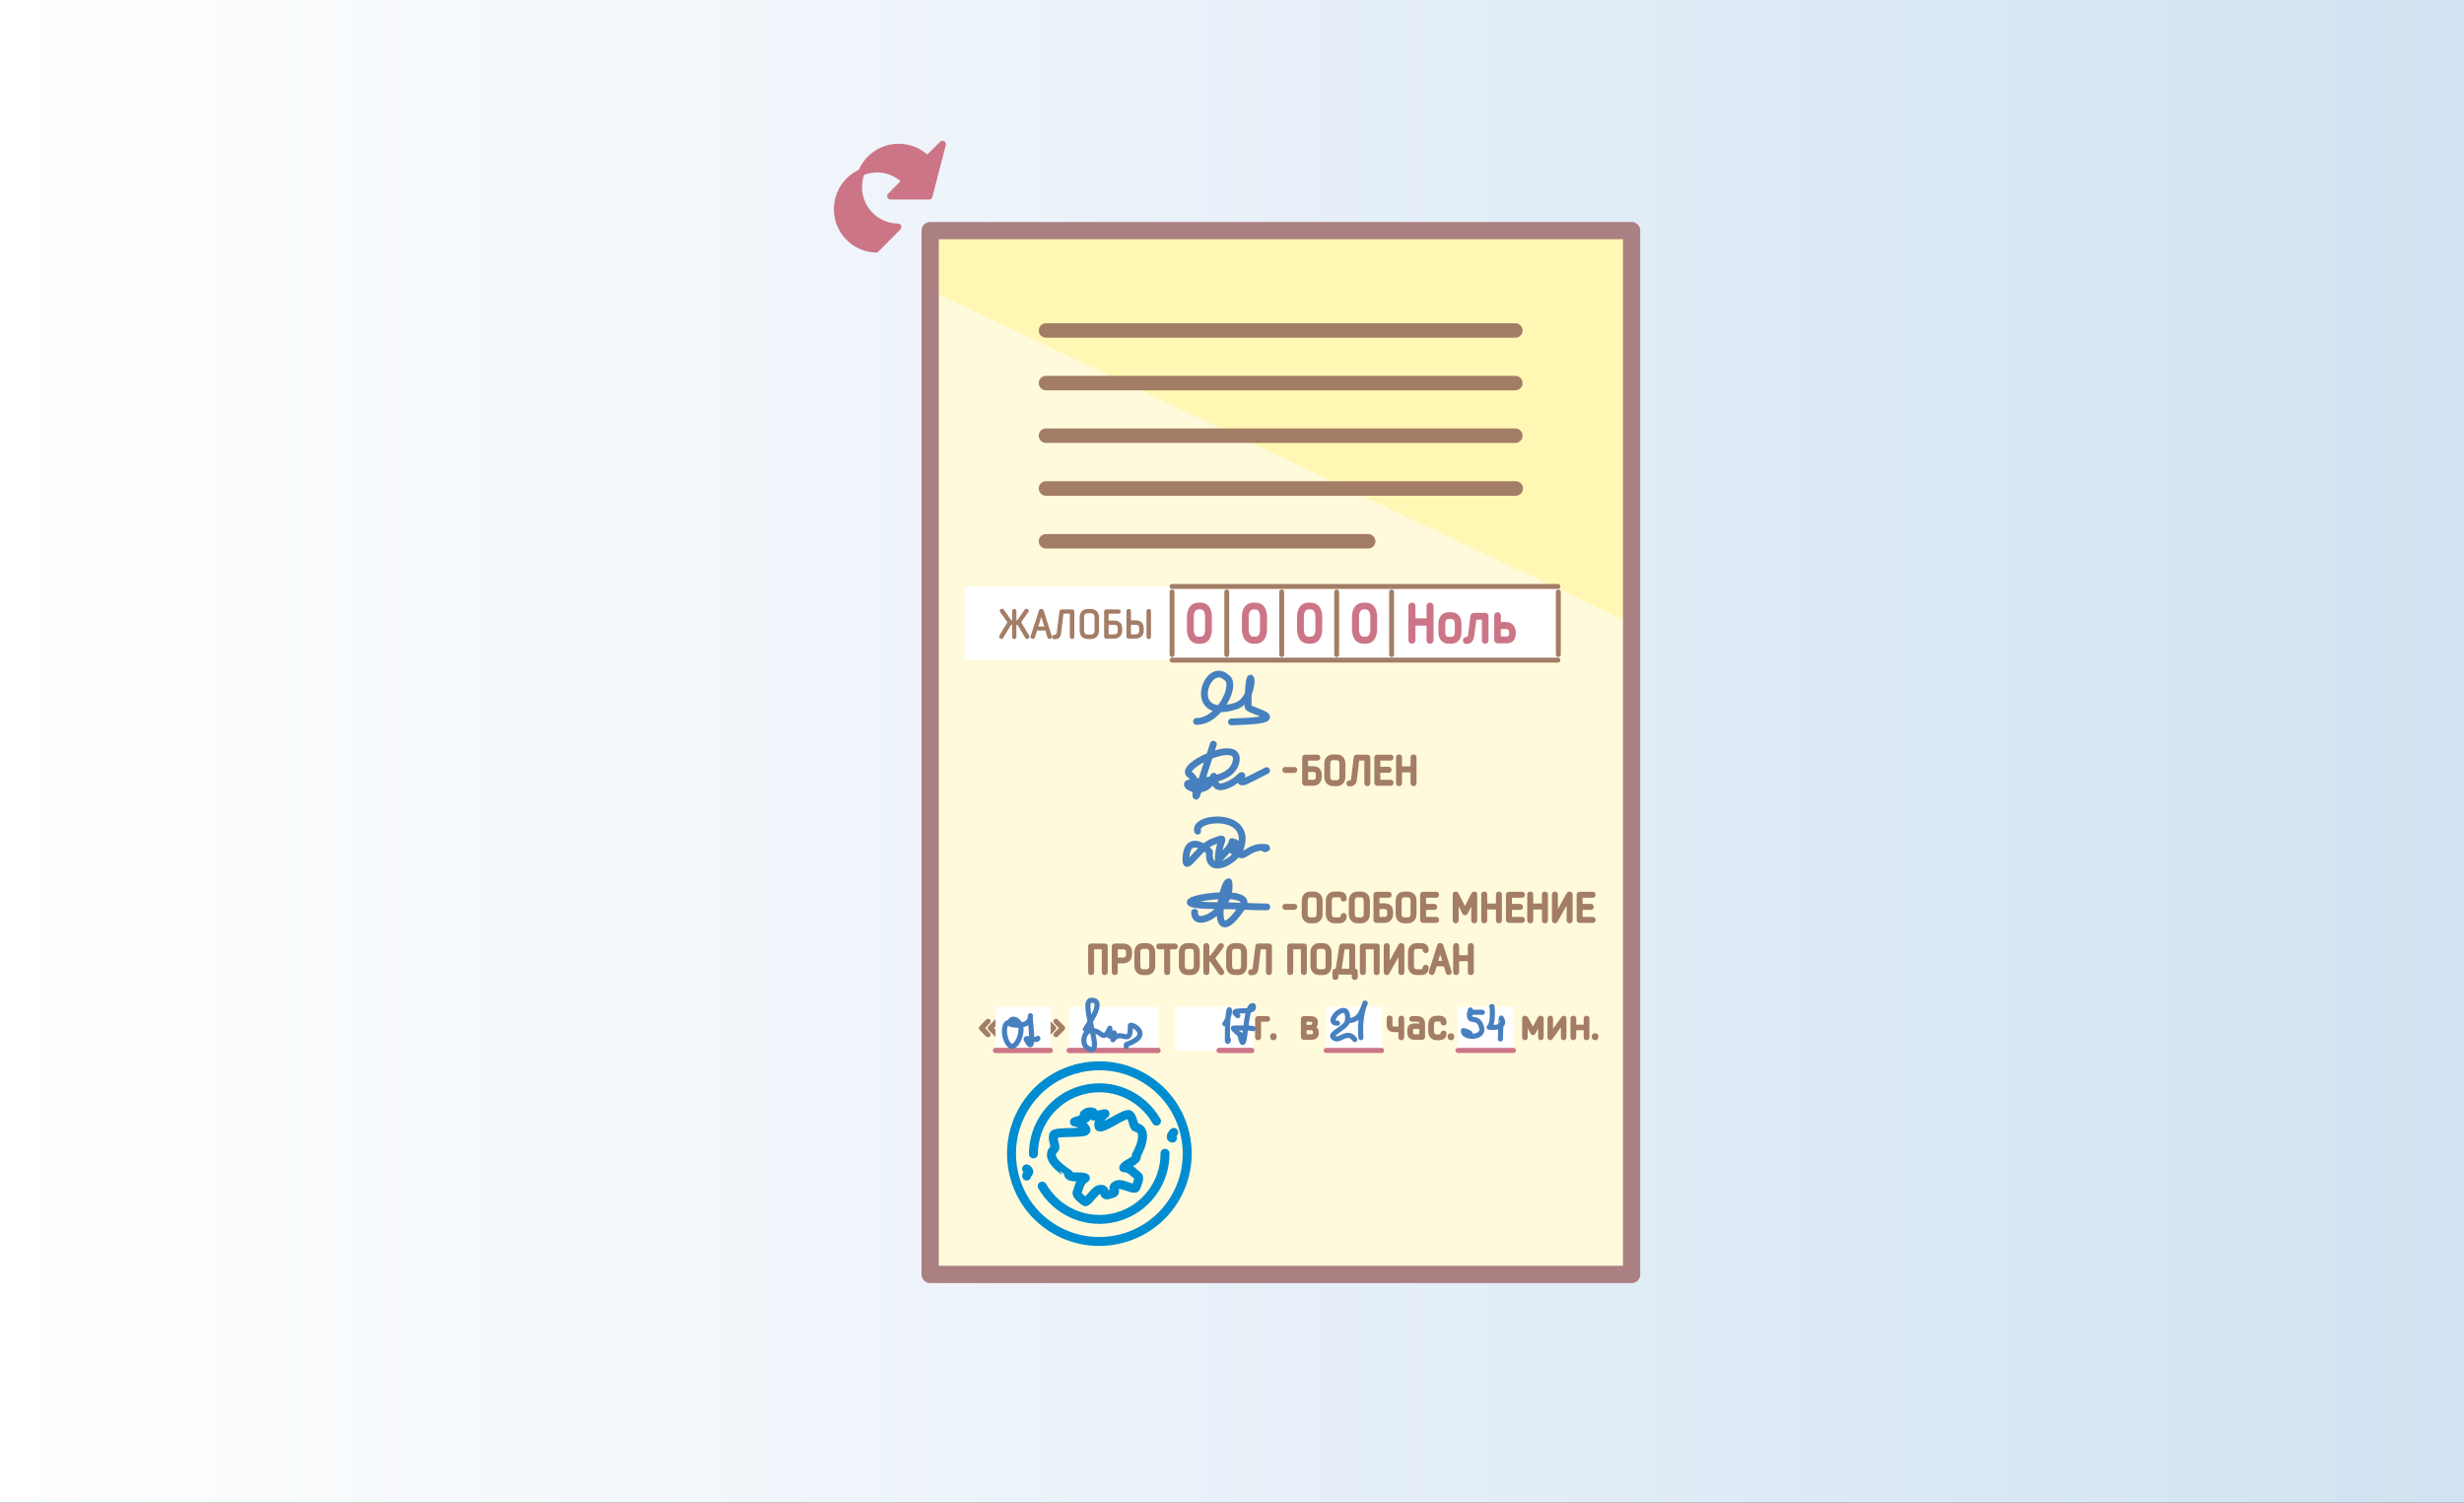 <?xml version="1.0" encoding="UTF-8"?>
<!DOCTYPE svg PUBLIC "-//W3C//DTD SVG 1.1//EN" "http://www.w3.org/Graphics/SVG/1.1/DTD/svg11.dtd">
<svg version="1.2" width="115.71mm" height="70.56mm" viewBox="0 0 11571 7056" preserveAspectRatio="xMidYMid" fill-rule="evenodd" stroke-width="28.222" stroke-linejoin="round" xmlns="http://www.w3.org/2000/svg" xmlns:ooo="http://xml.openoffice.org/svg/export" xmlns:xlink="http://www.w3.org/1999/xlink" xmlns:presentation="http://sun.com/xmlns/staroffice/presentation" xmlns:smil="http://www.w3.org/2001/SMIL20/" xmlns:anim="urn:oasis:names:tc:opendocument:xmlns:animation:1.0" xml:space="preserve">
 <rect x="0" y="0" width="11571" height="7056" fill="#333333" stroke="none"/>
 <defs class="ClipPathGroup">
  <clipPath id="presentation_clip_path" clipPathUnits="userSpaceOnUse">
   <rect x="0" y="0" width="11571" height="7056"/>
  </clipPath>
  <clipPath id="presentation_clip_path_shrink" clipPathUnits="userSpaceOnUse">
   <rect x="11" y="7" width="11548" height="7042"/>
  </clipPath>
 </defs>
 <defs class="TextShapeIndex">
  <g ooo:slide="id1" ooo:id-list="id3 id4 id5 id6 id7 id8 id9 id10 id11 id12 id13 id14 id15 id16 id17 id18 id19 id20 id21 id22 id23 id24 id25 id26 id27 id28 id29 id30 id31 id32 id33 id34 id35 id36 id37"/>
 </defs>
 <defs class="EmbeddedBulletChars">
  <g id="bullet-char-template(57356)" transform="scale(0,-0)">
   <path d="M 580,1141 L 1163,571 580,0 -4,571 580,1141 Z"/>
  </g>
  <g id="bullet-char-template(57354)" transform="scale(0,-0)">
   <path d="M 8,1128 L 1137,1128 1137,0 8,0 8,1128 Z"/>
  </g>
  <g id="bullet-char-template(10146)" transform="scale(0,-0)">
   <path d="M 174,0 L 602,739 174,1481 1456,739 174,0 Z M 1358,739 L 309,1346 659,739 1358,739 Z"/>
  </g>
  <g id="bullet-char-template(10132)" transform="scale(0,-0)">
   <path d="M 2015,739 L 1276,0 717,0 1260,543 174,543 174,936 1260,936 717,1481 1274,1481 2015,739 Z"/>
  </g>
  <g id="bullet-char-template(10007)" transform="scale(0,-0)">
   <path d="M 0,-2 C -7,14 -16,27 -25,37 L 356,567 C 262,823 215,952 215,954 215,979 228,992 255,992 264,992 276,990 289,987 310,991 331,999 354,1012 L 381,999 492,748 772,1049 836,1024 860,1049 C 881,1039 901,1025 922,1006 886,937 835,863 770,784 769,783 710,716 594,584 L 774,223 C 774,196 753,168 711,139 L 727,119 C 717,90 699,76 672,76 641,76 570,178 457,381 L 164,-76 C 142,-110 111,-127 72,-127 30,-127 9,-110 8,-76 1,-67 -2,-52 -2,-32 -2,-23 -1,-13 0,-2 Z"/>
  </g>
  <g id="bullet-char-template(10004)" transform="scale(0,-0)">
   <path d="M 285,-33 C 182,-33 111,30 74,156 52,228 41,333 41,471 41,549 55,616 82,672 116,743 169,778 240,778 293,778 328,747 346,684 L 369,508 C 377,444 397,411 428,410 L 1163,1116 C 1174,1127 1196,1133 1229,1133 1271,1133 1292,1118 1292,1087 L 1292,965 C 1292,929 1282,901 1262,881 L 442,47 C 390,-6 338,-33 285,-33 Z"/>
  </g>
  <g id="bullet-char-template(9679)" transform="scale(0,-0)">
   <path d="M 813,0 C 632,0 489,54 383,161 276,268 223,411 223,592 223,773 276,916 383,1023 489,1130 632,1184 813,1184 992,1184 1136,1130 1245,1023 1353,916 1407,772 1407,592 1407,412 1353,268 1245,161 1136,54 992,0 813,0 Z"/>
  </g>
  <g id="bullet-char-template(8226)" transform="scale(0,-0)">
   <path d="M 346,457 C 273,457 209,483 155,535 101,586 74,649 74,723 74,796 101,859 155,911 209,963 273,989 346,989 419,989 480,963 531,910 582,859 608,796 608,723 608,648 583,586 532,535 482,483 420,457 346,457 Z"/>
  </g>
  <g id="bullet-char-template(8211)" transform="scale(0,-0)">
   <path d="M -4,459 L 1135,459 1135,606 -4,606 -4,459 Z"/>
  </g>
  <g id="bullet-char-template(61548)" transform="scale(0,-0)">
   <path d="M 173,740 C 173,903 231,1043 346,1159 462,1274 601,1332 765,1332 928,1332 1067,1274 1183,1159 1299,1043 1357,903 1357,740 1357,577 1299,437 1183,322 1067,206 928,148 765,148 601,148 462,206 346,322 231,437 173,577 173,740 Z"/>
  </g>
 </defs>
 <defs class="TextEmbeddedBitmaps"/>
 <g>
  <g id="id2" class="Master_Slide">
   <g id="bg-id2" class="Background"/>
   <g id="bo-id2" class="BackgroundObjects"/>
  </g>
 </g>
 <g class="SlideGroup">
  <g>
   <g id="container-id1">
    <g id="id1" class="Slide" clip-path="url(#presentation_clip_path)">
     <g class="Page">
      <g class="com.sun.star.drawing.PolyPolygonShape">
       <g id="id3">
        <rect class="BoundingBox" stroke="none" fill="none" x="0" y="0" width="11573" height="7058"/>
        <g>
         <defs>
          <linearGradient id="gradient1" x1="0" y1="3528" x2="11573" y2="3528" gradientUnits="userSpaceOnUse">
           <stop offset="0" style="stop-color:rgb(255,255,255)"/>
           <stop offset="1" style="stop-color:rgb(209,226,242)"/>
          </linearGradient>
         </defs>
         <path style="fill:url(#gradient1)" d="M 0,0 L 11572,0 11572,7057 0,7057 0,0 Z"/>
        </g>
       </g>
      </g>
      <g class="com.sun.star.drawing.PolyPolygonShape">
       <g id="id4">
        <rect class="BoundingBox" stroke="none" fill="none" x="4368" y="1083" width="3295" height="4903"/>
        <path fill="rgb(255,250,219)" stroke="none" d="M 7662,1083 L 7662,5985 4759,5985 4368,5985 4368,1083 7662,1083 Z"/>
       </g>
      </g>
      <g class="com.sun.star.drawing.ClosedBezierShape">
       <g id="id5">
        <rect class="BoundingBox" stroke="none" fill="none" x="4597" y="4736" width="2910" height="150"/>
        <path fill="rgb(163,125,102)" stroke="none" d="M 4619,4828 L 4644,4802 C 4647,4799 4648,4795 4645,4791 4641,4788 4637,4789 4634,4792 L 4604,4823 C 4602,4824 4602,4826 4602,4828 4602,4830 4602,4832 4604,4833 L 4634,4864 C 4637,4866 4641,4867 4645,4864 4648,4860 4647,4856 4644,4854 L 4619,4828 Z M 4619,4828 L 4619,4828 Z M 4660,4828 L 4686,4802 C 4689,4799 4690,4795 4686,4791 4683,4788 4679,4789 4676,4792 L 4646,4823 C 4644,4824 4643,4826 4643,4828 4643,4830 4644,4832 4646,4833 L 4676,4864 C 4679,4866 4683,4867 4686,4864 4690,4860 4689,4856 4686,4854 L 4660,4828 Z M 4660,4828 L 4660,4828 Z M 4954,4854 C 4951,4856 4950,4860 4954,4864 4958,4867 4961,4866 4964,4864 L 4995,4833 C 4996,4832 4997,4830 4997,4828 4997,4826 4996,4824 4995,4823 L 4964,4792 C 4961,4789 4958,4788 4954,4791 4950,4795 4951,4799 4954,4802 L 4980,4828 4954,4854 Z M 4954,4854 L 4954,4854 Z M 4912,4854 C 4910,4856 4909,4860 4912,4864 4916,4867 4920,4866 4922,4864 L 4953,4833 C 4954,4832 4955,4830 4955,4828 4955,4826 4954,4824 4953,4823 L 4922,4792 C 4920,4789 4916,4788 4912,4791 4909,4795 4910,4799 4912,4802 L 4938,4828 4912,4854 Z M 4912,4854 L 4912,4854 Z M 5549,4845 C 5549,4836 5553,4830 5559,4827 L 5594,4811 C 5612,4802 5615,4789 5615,4776 L 5615,4775 C 5615,4753 5603,4741 5578,4741 L 5566,4741 C 5547,4741 5534,4749 5534,4769 5534,4774 5537,4778 5543,4778 5550,4778 5552,4774 5552,4769 5552,4761 5558,4758 5566,4758 L 5578,4758 C 5592,4758 5597,4763 5597,4775 L 5597,4776 C 5597,4785 5594,4790 5587,4794 L 5554,4808 C 5539,4816 5531,4830 5531,4847 L 5531,4878 5609,4878 C 5613,4878 5617,4875 5617,4869 5617,4863 5613,4860 5609,4860 L 5549,4860 5549,4845 Z M 5549,4845 L 5549,4845 Z M 5653,4789 C 5653,4769 5660,4758 5675,4758 L 5682,4758 C 5697,4758 5704,4769 5704,4789 L 5704,4831 C 5704,4851 5697,4862 5682,4862 L 5675,4862 C 5660,4862 5653,4851 5653,4831 L 5653,4789 Z M 5653,4789 L 5653,4789 Z M 5722,4789 C 5722,4759 5708,4741 5682,4741 L 5675,4741 C 5648,4741 5635,4759 5635,4789 L 5635,4831 C 5635,4861 5648,4880 5675,4880 L 5682,4880 C 5708,4880 5722,4861 5722,4831 L 5722,4789 Z M 5722,4789 L 5722,4789 Z M 5951,4777 L 5908,4777 C 5902,4777 5899,4781 5899,4786 L 5899,4871 C 5899,4875 5902,4880 5908,4880 5914,4880 5917,4875 5917,4871 L 5917,4793 5951,4793 C 5956,4793 5960,4791 5960,4785 5960,4779 5956,4777 5951,4777 Z M 5951,4777 L 5951,4777 Z M 5990,4867 C 5990,4862 5988,4857 5980,4857 5972,4857 5970,4862 5970,4867 L 5970,4869 C 5970,4875 5972,4880 5980,4880 5988,4880 5990,4875 5990,4869 L 5990,4867 Z M 5990,4867 L 5990,4867 Z M 6172,4825 C 6179,4821 6184,4814 6184,4803 L 6184,4801 C 6184,4784 6173,4777 6153,4777 L 6123,4777 C 6117,4777 6114,4781 6114,4785 L 6114,4869 C 6114,4874 6117,4878 6123,4878 L 6158,4878 C 6176,4878 6188,4870 6188,4852 L 6188,4846 C 6188,4835 6182,4828 6172,4825 Z M 6172,4825 L 6172,4825 Z M 6131,4793 L 6150,4793 C 6162,4793 6167,4797 6167,4804 L 6167,4806 C 6167,4814 6161,4818 6154,4818 L 6131,4818 6131,4793 Z M 6131,4793 L 6131,4793 Z M 6171,4849 C 6171,4858 6165,4862 6158,4862 L 6131,4862 6131,4833 6154,4833 C 6164,4833 6171,4838 6171,4847 L 6171,4849 Z M 6171,4849 L 6171,4849 Z M 6581,4775 C 6574,4775 6572,4779 6572,4784 L 6572,4826 6548,4826 C 6539,4826 6534,4822 6534,4815 L 6534,4783 C 6534,4778 6532,4774 6525,4774 6519,4774 6517,4778 6517,4783 L 6517,4815 C 6517,4833 6529,4842 6548,4842 L 6572,4842 6572,4871 C 6572,4875 6574,4880 6580,4880 6587,4880 6589,4875 6589,4871 L 6589,4784 C 6589,4779 6587,4775 6581,4775 Z M 6581,4775 L 6581,4775 Z M 6632,4777 C 6627,4777 6623,4779 6623,4785 6623,4791 6627,4793 6632,4793 L 6657,4793 C 6664,4793 6670,4797 6670,4807 L 6670,4811 6643,4811 C 6625,4811 6614,4819 6614,4837 L 6614,4852 C 6614,4869 6625,4878 6643,4878 L 6678,4878 C 6685,4878 6687,4873 6687,4869 L 6687,4806 C 6687,4789 6676,4777 6657,4777 L 6632,4777 Z M 6632,4777 L 6632,4777 Z M 6643,4862 C 6635,4862 6631,4858 6631,4852 L 6631,4837 C 6631,4831 6635,4827 6643,4827 L 6670,4827 6670,4862 6643,4862 Z M 6643,4862 L 6643,4862 Z M 6748,4863 C 6735,4863 6729,4854 6729,4842 L 6729,4811 C 6729,4799 6735,4792 6748,4792 L 6757,4792 C 6765,4792 6770,4795 6770,4801 6770,4806 6773,4811 6780,4811 6786,4811 6788,4806 6788,4801 6788,4783 6777,4775 6757,4775 L 6748,4775 C 6724,4775 6712,4789 6712,4811 L 6712,4842 C 6712,4864 6724,4880 6748,4880 L 6757,4880 C 6777,4880 6788,4871 6788,4854 6788,4849 6786,4845 6780,4845 6773,4845 6770,4849 6770,4854 6770,4859 6765,4863 6757,4863 L 6748,4863 Z M 6748,4863 L 6748,4863 Z M 6824,4867 C 6824,4862 6821,4857 6814,4857 6806,4857 6803,4862 6803,4867 L 6803,4869 C 6803,4875 6806,4880 6814,4880 6821,4880 6824,4875 6824,4869 L 6824,4867 Z M 6824,4867 L 6824,4867 Z M 7235,4775 C 7232,4775 7229,4777 7226,4780 7221,4790 7213,4806 7203,4823 7202,4826 7200,4830 7199,4835 7197,4830 7195,4826 7194,4823 7185,4806 7176,4790 7171,4780 7169,4777 7165,4775 7162,4775 7155,4775 7153,4779 7153,4784 L 7153,4871 C 7153,4875 7155,4880 7161,4880 7168,4880 7169,4875 7169,4871 7169,4871 7169,4831 7169,4824 7169,4819 7169,4813 7168,4807 7168,4807 7175,4821 7192,4851 7194,4854 7195,4856 7199,4856 7203,4856 7204,4854 7206,4851 7222,4821 7229,4807 7229,4807 7228,4813 7228,4819 7228,4824 7228,4831 7228,4871 7228,4871 7228,4875 7230,4880 7236,4880 7242,4880 7244,4875 7244,4871 L 7244,4784 C 7244,4779 7242,4775 7235,4775 Z M 7235,4775 L 7235,4775 Z M 7344,4775 C 7341,4775 7338,4777 7336,4780 L 7287,4848 C 7288,4843 7288,4840 7288,4835 7288,4828 7288,4784 7288,4784 7288,4779 7286,4775 7280,4775 7274,4775 7272,4779 7272,4784 L 7272,4871 C 7272,4875 7274,4880 7280,4880 7283,4880 7286,4877 7288,4874 L 7336,4807 C 7335,4813 7335,4816 7335,4820 7335,4827 7335,4871 7335,4871 7335,4875 7337,4880 7343,4880 7349,4880 7351,4875 7351,4871 L 7351,4784 C 7351,4779 7349,4775 7344,4775 Z M 7344,4775 L 7344,4775 Z M 7451,4775 C 7444,4775 7442,4779 7442,4784 L 7442,4817 7397,4817 7397,4784 C 7397,4779 7395,4775 7389,4775 7382,4775 7380,4779 7380,4784 L 7380,4871 C 7380,4875 7382,4880 7388,4880 7395,4880 7397,4875 7397,4871 L 7397,4833 7442,4833 7442,4871 C 7442,4875 7444,4880 7450,4880 7457,4880 7459,4875 7459,4871 L 7459,4784 C 7459,4779 7457,4775 7451,4775 Z M 7451,4775 L 7451,4775 Z M 7501,4867 C 7501,4862 7498,4857 7491,4857 7483,4857 7480,4862 7480,4867 L 7480,4869 C 7480,4875 7483,4880 7491,4880 7498,4880 7501,4875 7501,4869 L 7501,4867 Z"/>
        <path fill="none" stroke="rgb(163,125,102)" stroke-width="10" stroke-linejoin="miter" d="M 4619,4828 L 4644,4802 C 4647,4799 4648,4795 4645,4791 4641,4788 4637,4789 4634,4792 L 4604,4823 C 4602,4824 4602,4826 4602,4828 4602,4830 4602,4832 4604,4833 L 4634,4864 C 4637,4866 4641,4867 4645,4864 4648,4860 4647,4856 4644,4854 L 4619,4828 Z"/>
        <path fill="none" stroke="rgb(163,125,102)" stroke-width="10" stroke-linejoin="miter" d="M 4660,4828 L 4686,4802 C 4689,4799 4690,4795 4686,4791 4683,4788 4679,4789 4676,4792 L 4646,4823 C 4644,4824 4643,4826 4643,4828 4643,4830 4644,4832 4646,4833 L 4676,4864 C 4679,4866 4683,4867 4686,4864 4690,4860 4689,4856 4686,4854 L 4660,4828 Z"/>
        <path fill="none" stroke="rgb(163,125,102)" stroke-width="10" stroke-linejoin="miter" d="M 4954,4854 C 4951,4856 4950,4860 4954,4864 4958,4867 4961,4866 4964,4864 L 4995,4833 C 4996,4832 4997,4830 4997,4828 4997,4826 4996,4824 4995,4823 L 4964,4792 C 4961,4789 4958,4788 4954,4791 4950,4795 4951,4799 4954,4802 L 4980,4828 4954,4854 Z"/>
        <path fill="none" stroke="rgb(163,125,102)" stroke-width="10" stroke-linejoin="miter" d="M 4912,4854 C 4910,4856 4909,4860 4912,4864 4916,4867 4920,4866 4922,4864 L 4953,4833 C 4954,4832 4955,4830 4955,4828 4955,4826 4954,4824 4953,4823 L 4922,4792 C 4920,4789 4916,4788 4912,4791 4909,4795 4910,4799 4912,4802 L 4938,4828 4912,4854 Z"/>
        <path fill="none" stroke="rgb(163,125,102)" stroke-width="10" stroke-linejoin="miter" d="M 5549,4845 C 5549,4836 5553,4830 5559,4827 L 5594,4811 C 5612,4802 5615,4789 5615,4776 L 5615,4775 C 5615,4753 5603,4741 5578,4741 L 5566,4741 C 5547,4741 5534,4749 5534,4769 5534,4774 5537,4778 5543,4778 5550,4778 5552,4774 5552,4769 5552,4761 5558,4758 5566,4758 L 5578,4758 C 5592,4758 5597,4763 5597,4775 L 5597,4776 C 5597,4785 5594,4790 5587,4794 L 5554,4808 C 5539,4816 5531,4830 5531,4847 L 5531,4878 5609,4878 C 5613,4878 5617,4875 5617,4869 5617,4863 5613,4860 5609,4860 L 5549,4860 5549,4845 Z"/>
        <path fill="none" stroke="rgb(163,125,102)" stroke-width="10" stroke-linejoin="miter" d="M 5653,4789 C 5653,4769 5660,4758 5675,4758 L 5682,4758 C 5697,4758 5704,4769 5704,4789 L 5704,4831 C 5704,4851 5697,4862 5682,4862 L 5675,4862 C 5660,4862 5653,4851 5653,4831 L 5653,4789 Z"/>
        <path fill="none" stroke="rgb(163,125,102)" stroke-width="10" stroke-linejoin="miter" d="M 5722,4789 C 5722,4759 5708,4741 5682,4741 L 5675,4741 C 5648,4741 5635,4759 5635,4789 L 5635,4831 C 5635,4861 5648,4880 5675,4880 L 5682,4880 C 5708,4880 5722,4861 5722,4831 L 5722,4789 Z"/>
        <path fill="none" stroke="rgb(163,125,102)" stroke-width="10" stroke-linejoin="miter" d="M 5951,4777 L 5908,4777 C 5902,4777 5899,4781 5899,4786 L 5899,4871 C 5899,4875 5902,4880 5908,4880 5914,4880 5917,4875 5917,4871 L 5917,4793 5951,4793 C 5956,4793 5960,4791 5960,4785 5960,4779 5956,4777 5951,4777 Z"/>
        <path fill="none" stroke="rgb(163,125,102)" stroke-width="10" stroke-linejoin="miter" d="M 5990,4867 C 5990,4862 5988,4857 5980,4857 5972,4857 5970,4862 5970,4867 L 5970,4869 C 5970,4875 5972,4880 5980,4880 5988,4880 5990,4875 5990,4869 L 5990,4867 Z"/>
        <path fill="none" stroke="rgb(163,125,102)" stroke-width="10" stroke-linejoin="miter" d="M 6172,4825 C 6179,4821 6184,4814 6184,4803 L 6184,4801 C 6184,4784 6173,4777 6153,4777 L 6123,4777 C 6117,4777 6114,4781 6114,4785 L 6114,4869 C 6114,4874 6117,4878 6123,4878 L 6158,4878 C 6176,4878 6188,4870 6188,4852 L 6188,4846 C 6188,4835 6182,4828 6172,4825 Z"/>
        <path fill="none" stroke="rgb(163,125,102)" stroke-width="10" stroke-linejoin="miter" d="M 6131,4793 L 6150,4793 C 6162,4793 6167,4797 6167,4804 L 6167,4806 C 6167,4814 6161,4818 6154,4818 L 6131,4818 6131,4793 Z"/>
        <path fill="none" stroke="rgb(163,125,102)" stroke-width="10" stroke-linejoin="miter" d="M 6171,4849 C 6171,4858 6165,4862 6158,4862 L 6131,4862 6131,4833 6154,4833 C 6164,4833 6171,4838 6171,4847 L 6171,4849 Z"/>
        <path fill="none" stroke="rgb(163,125,102)" stroke-width="10" stroke-linejoin="miter" d="M 6581,4775 C 6574,4775 6572,4779 6572,4784 L 6572,4826 6548,4826 C 6539,4826 6534,4822 6534,4815 L 6534,4783 C 6534,4778 6532,4774 6525,4774 6519,4774 6517,4778 6517,4783 L 6517,4815 C 6517,4833 6529,4842 6548,4842 L 6572,4842 6572,4871 C 6572,4875 6574,4880 6580,4880 6587,4880 6589,4875 6589,4871 L 6589,4784 C 6589,4779 6587,4775 6581,4775 Z"/>
        <path fill="none" stroke="rgb(163,125,102)" stroke-width="10" stroke-linejoin="miter" d="M 6632,4777 C 6627,4777 6623,4779 6623,4785 6623,4791 6627,4793 6632,4793 L 6657,4793 C 6664,4793 6670,4797 6670,4807 L 6670,4811 6643,4811 C 6625,4811 6614,4819 6614,4837 L 6614,4852 C 6614,4869 6625,4878 6643,4878 L 6678,4878 C 6685,4878 6687,4873 6687,4869 L 6687,4806 C 6687,4789 6676,4777 6657,4777 L 6632,4777 Z"/>
        <path fill="none" stroke="rgb(163,125,102)" stroke-width="10" stroke-linejoin="miter" d="M 6643,4862 C 6635,4862 6631,4858 6631,4852 L 6631,4837 C 6631,4831 6635,4827 6643,4827 L 6670,4827 6670,4862 6643,4862 Z"/>
        <path fill="none" stroke="rgb(163,125,102)" stroke-width="10" stroke-linejoin="miter" d="M 6748,4863 C 6735,4863 6729,4854 6729,4842 L 6729,4811 C 6729,4799 6735,4792 6748,4792 L 6757,4792 C 6765,4792 6770,4795 6770,4801 6770,4806 6773,4811 6780,4811 6786,4811 6788,4806 6788,4801 6788,4783 6777,4775 6757,4775 L 6748,4775 C 6724,4775 6712,4789 6712,4811 L 6712,4842 C 6712,4864 6724,4880 6748,4880 L 6757,4880 C 6777,4880 6788,4871 6788,4854 6788,4849 6786,4845 6780,4845 6773,4845 6770,4849 6770,4854 6770,4859 6765,4863 6757,4863 L 6748,4863 Z"/>
        <path fill="none" stroke="rgb(163,125,102)" stroke-width="10" stroke-linejoin="miter" d="M 6824,4867 C 6824,4862 6821,4857 6814,4857 6806,4857 6803,4862 6803,4867 L 6803,4869 C 6803,4875 6806,4880 6814,4880 6821,4880 6824,4875 6824,4869 L 6824,4867 Z"/>
        <path fill="none" stroke="rgb(163,125,102)" stroke-width="10" stroke-linejoin="miter" d="M 7235,4775 C 7232,4775 7229,4777 7226,4780 7221,4790 7213,4806 7203,4823 7202,4826 7200,4830 7199,4835 7197,4830 7195,4826 7194,4823 7185,4806 7176,4790 7171,4780 7169,4777 7165,4775 7162,4775 7155,4775 7153,4779 7153,4784 L 7153,4871 C 7153,4875 7155,4880 7161,4880 7168,4880 7169,4875 7169,4871 7169,4871 7169,4831 7169,4824 7169,4819 7169,4813 7168,4807 7168,4807 7175,4821 7192,4851 7194,4854 7195,4856 7199,4856 7203,4856 7204,4854 7206,4851 7222,4821 7229,4807 7229,4807 7228,4813 7228,4819 7228,4824 7228,4831 7228,4871 7228,4871 7228,4875 7230,4880 7236,4880 7242,4880 7244,4875 7244,4871 L 7244,4784 C 7244,4779 7242,4775 7235,4775 Z"/>
        <path fill="none" stroke="rgb(163,125,102)" stroke-width="10" stroke-linejoin="miter" d="M 7344,4775 C 7341,4775 7338,4777 7336,4780 L 7287,4848 C 7288,4843 7288,4840 7288,4835 7288,4828 7288,4784 7288,4784 7288,4779 7286,4775 7280,4775 7274,4775 7272,4779 7272,4784 L 7272,4871 C 7272,4875 7274,4880 7280,4880 7283,4880 7286,4877 7288,4874 L 7336,4807 C 7335,4813 7335,4816 7335,4820 7335,4827 7335,4871 7335,4871 7335,4875 7337,4880 7343,4880 7349,4880 7351,4875 7351,4871 L 7351,4784 C 7351,4779 7349,4775 7344,4775 Z"/>
        <path fill="none" stroke="rgb(163,125,102)" stroke-width="10" stroke-linejoin="miter" d="M 7451,4775 C 7444,4775 7442,4779 7442,4784 L 7442,4817 7397,4817 7397,4784 C 7397,4779 7395,4775 7389,4775 7382,4775 7380,4779 7380,4784 L 7380,4871 C 7380,4875 7382,4880 7388,4880 7395,4880 7397,4875 7397,4871 L 7397,4833 7442,4833 7442,4871 C 7442,4875 7444,4880 7450,4880 7457,4880 7459,4875 7459,4871 L 7459,4784 C 7459,4779 7457,4775 7451,4775 Z"/>
        <path fill="none" stroke="rgb(163,125,102)" stroke-width="10" stroke-linejoin="miter" d="M 7501,4867 C 7501,4862 7498,4857 7491,4857 7483,4857 7480,4862 7480,4867 L 7480,4869 C 7480,4875 7483,4880 7491,4880 7498,4880 7501,4875 7501,4869 L 7501,4867 Z"/>
       </g>
      </g>
      <g class="com.sun.star.drawing.ClosedBezierShape">
       <g id="id6">
        <rect class="BoundingBox" stroke="none" fill="none" x="6113" y="4187" width="1381" height="150"/>
        <path fill="rgb(163,125,102)" stroke="none" d="M 6136,4230 C 6136,4218 6141,4209 6154,4209 L 6169,4209 C 6183,4209 6188,4218 6188,4230 L 6188,4292 C 6188,4304 6183,4313 6169,4313 L 6154,4313 C 6141,4313 6136,4304 6136,4292 L 6136,4230 Z M 6136,4230 L 6136,4230 Z M 6206,4230 C 6206,4209 6194,4192 6169,4192 L 6154,4192 C 6130,4192 6118,4209 6118,4230 L 6118,4292 C 6118,4313 6130,4331 6154,4331 L 6169,4331 C 6194,4331 6206,4313 6206,4292 L 6206,4230 Z M 6206,4230 L 6206,4230 Z M 6268,4313 C 6254,4313 6249,4304 6249,4292 L 6249,4230 C 6249,4218 6254,4209 6268,4209 L 6287,4209 C 6295,4209 6300,4212 6301,4220 6301,4225 6303,4229 6309,4229 6316,4229 6319,4225 6319,4220 6319,4200 6307,4192 6287,4192 L 6268,4192 C 6243,4192 6231,4209 6231,4230 L 6231,4292 C 6231,4313 6243,4331 6268,4331 L 6287,4331 C 6307,4331 6319,4322 6319,4302 6319,4297 6316,4293 6309,4293 6303,4293 6301,4297 6301,4302 6300,4310 6295,4313 6287,4313 L 6268,4313 Z M 6268,4313 L 6268,4313 Z M 6357,4230 C 6357,4218 6362,4209 6376,4209 L 6391,4209 C 6404,4209 6409,4218 6409,4230 L 6409,4292 C 6409,4304 6404,4313 6391,4313 L 6376,4313 C 6362,4313 6357,4304 6357,4292 L 6357,4230 Z M 6357,4230 L 6357,4230 Z M 6428,4230 C 6428,4209 6415,4192 6391,4192 L 6376,4192 C 6351,4192 6339,4209 6339,4230 L 6339,4292 C 6339,4313 6351,4331 6376,4331 L 6391,4331 C 6415,4331 6428,4313 6428,4292 L 6428,4230 Z M 6428,4230 L 6428,4230 Z M 6501,4247 L 6473,4247 6473,4211 6522,4211 C 6526,4211 6530,4208 6530,4202 6530,4196 6526,4193 6522,4193 L 6464,4193 C 6457,4193 6455,4198 6455,4202 L 6455,4320 C 6455,4324 6457,4329 6464,4329 L 6501,4329 C 6525,4329 6537,4313 6537,4291 L 6537,4283 C 6537,4260 6525,4247 6501,4247 Z M 6501,4247 L 6501,4247 Z M 6519,4293 C 6519,4305 6514,4311 6501,4311 L 6473,4311 6473,4264 6501,4264 C 6514,4264 6519,4270 6519,4282 L 6519,4293 Z M 6519,4293 L 6519,4293 Z M 6577,4230 C 6577,4218 6582,4209 6595,4209 L 6611,4209 C 6624,4209 6629,4218 6629,4230 L 6629,4292 C 6629,4304 6624,4313 6611,4313 L 6595,4313 C 6582,4313 6577,4304 6577,4292 L 6577,4230 Z M 6577,4230 L 6577,4230 Z M 6647,4230 C 6647,4209 6635,4192 6611,4192 L 6595,4192 C 6571,4192 6559,4209 6559,4230 L 6559,4292 C 6559,4313 6571,4331 6595,4331 L 6611,4331 C 6635,4331 6647,4313 6647,4292 L 6647,4230 Z M 6647,4230 L 6647,4230 Z M 6745,4329 C 6749,4329 6753,4326 6753,4320 6753,4314 6749,4311 6745,4311 L 6692,4311 6692,4268 6736,4268 C 6740,4268 6744,4266 6744,4259 6744,4253 6740,4250 6736,4250 L 6692,4250 6692,4211 6745,4211 C 6749,4211 6753,4208 6753,4202 6753,4196 6749,4193 6745,4193 L 6683,4193 C 6677,4193 6674,4198 6674,4202 L 6674,4320 C 6674,4324 6677,4329 6683,4329 L 6745,4329 Z M 6745,4329 L 6745,4329 Z M 6880,4269 C 6879,4265 6877,4262 6875,4257 L 6845,4198 C 6842,4193 6840,4192 6836,4192 6830,4192 6827,4196 6827,4200 L 6827,4322 C 6827,4326 6830,4331 6836,4331 6842,4331 6845,4326 6845,4322 L 6845,4247 C 6845,4242 6845,4237 6844,4234 L 6844,4234 6872,4288 C 6873,4291 6875,4293 6880,4293 6884,4293 6886,4291 6888,4288 L 6915,4234 6915,4234 C 6915,4237 6914,4242 6914,4247 L 6914,4322 C 6914,4326 6917,4331 6923,4331 6930,4331 6932,4326 6932,4322 L 6932,4200 C 6932,4196 6930,4192 6923,4192 6919,4192 6917,4193 6914,4198 L 6884,4257 C 6882,4262 6881,4265 6880,4269 Z M 6880,4269 L 6880,4269 Z M 7048,4200 C 7048,4196 7045,4192 7039,4192 7032,4192 7030,4196 7030,4200 L 7030,4248 6979,4248 6979,4200 C 6979,4196 6977,4192 6970,4192 6964,4192 6961,4196 6961,4200 L 6961,4322 C 6961,4326 6964,4331 6970,4331 6977,4331 6979,4326 6979,4322 L 6979,4266 7030,4266 7030,4322 C 7030,4326 7032,4331 7039,4331 7045,4331 7048,4326 7048,4322 L 7048,4200 Z M 7048,4200 L 7048,4200 Z M 7148,4329 C 7152,4329 7156,4326 7156,4320 7156,4314 7152,4311 7148,4311 L 7095,4311 7095,4268 7138,4268 C 7143,4268 7147,4266 7147,4259 7147,4253 7143,4250 7138,4250 L 7095,4250 7095,4211 7148,4211 C 7152,4211 7156,4208 7156,4202 7156,4196 7152,4193 7148,4193 L 7086,4193 C 7080,4193 7077,4198 7077,4202 L 7077,4320 C 7077,4324 7080,4329 7086,4329 L 7148,4329 Z M 7148,4329 L 7148,4329 Z M 7264,4200 C 7264,4196 7261,4192 7255,4192 7249,4192 7246,4196 7246,4200 L 7246,4248 7195,4248 7195,4200 C 7195,4196 7193,4192 7186,4192 7180,4192 7177,4196 7177,4200 L 7177,4322 C 7177,4326 7180,4331 7186,4331 7193,4331 7195,4326 7195,4322 L 7195,4266 7246,4266 7246,4322 C 7246,4326 7248,4331 7255,4331 7261,4331 7264,4326 7264,4322 L 7264,4200 Z M 7264,4200 L 7264,4200 Z M 7362,4322 C 7362,4326 7364,4331 7371,4331 7377,4331 7380,4326 7380,4322 L 7380,4200 C 7380,4196 7377,4192 7370,4192 7367,4192 7364,4193 7361,4198 L 7310,4290 7310,4290 C 7310,4287 7311,4282 7311,4277 L 7311,4200 C 7311,4196 7308,4192 7302,4192 7296,4192 7293,4196 7293,4200 L 7293,4322 C 7293,4326 7296,4331 7302,4331 7306,4331 7308,4329 7311,4324 L 7363,4232 7363,4232 C 7362,4235 7362,4240 7362,4245 L 7362,4322 Z M 7362,4322 L 7362,4322 Z M 7479,4329 C 7484,4329 7488,4326 7488,4320 7488,4314 7484,4311 7479,4311 L 7427,4311 7427,4268 7470,4268 C 7475,4268 7479,4266 7479,4259 7479,4253 7475,4250 7470,4250 L 7427,4250 7427,4211 7479,4211 C 7484,4211 7488,4208 7488,4202 7488,4196 7484,4193 7479,4193 L 7418,4193 C 7411,4193 7409,4198 7409,4202 L 7409,4320 C 7409,4324 7411,4329 7418,4329 L 7479,4329 Z"/>
        <path fill="none" stroke="rgb(163,125,102)" stroke-width="10" stroke-linejoin="miter" d="M 6136,4230 C 6136,4218 6141,4209 6154,4209 L 6169,4209 C 6183,4209 6188,4218 6188,4230 L 6188,4292 C 6188,4304 6183,4313 6169,4313 L 6154,4313 C 6141,4313 6136,4304 6136,4292 L 6136,4230 Z"/>
        <path fill="none" stroke="rgb(163,125,102)" stroke-width="10" stroke-linejoin="miter" d="M 6206,4230 C 6206,4209 6194,4192 6169,4192 L 6154,4192 C 6130,4192 6118,4209 6118,4230 L 6118,4292 C 6118,4313 6130,4331 6154,4331 L 6169,4331 C 6194,4331 6206,4313 6206,4292 L 6206,4230 Z"/>
        <path fill="none" stroke="rgb(163,125,102)" stroke-width="10" stroke-linejoin="miter" d="M 6268,4313 C 6254,4313 6249,4304 6249,4292 L 6249,4230 C 6249,4218 6254,4209 6268,4209 L 6287,4209 C 6295,4209 6300,4212 6301,4220 6301,4225 6303,4229 6309,4229 6316,4229 6319,4225 6319,4220 6319,4200 6307,4192 6287,4192 L 6268,4192 C 6243,4192 6231,4209 6231,4230 L 6231,4292 C 6231,4313 6243,4331 6268,4331 L 6287,4331 C 6307,4331 6319,4322 6319,4302 6319,4297 6316,4293 6309,4293 6303,4293 6301,4297 6301,4302 6300,4310 6295,4313 6287,4313 L 6268,4313 Z"/>
        <path fill="none" stroke="rgb(163,125,102)" stroke-width="10" stroke-linejoin="miter" d="M 6357,4230 C 6357,4218 6362,4209 6376,4209 L 6391,4209 C 6404,4209 6409,4218 6409,4230 L 6409,4292 C 6409,4304 6404,4313 6391,4313 L 6376,4313 C 6362,4313 6357,4304 6357,4292 L 6357,4230 Z"/>
        <path fill="none" stroke="rgb(163,125,102)" stroke-width="10" stroke-linejoin="miter" d="M 6428,4230 C 6428,4209 6415,4192 6391,4192 L 6376,4192 C 6351,4192 6339,4209 6339,4230 L 6339,4292 C 6339,4313 6351,4331 6376,4331 L 6391,4331 C 6415,4331 6428,4313 6428,4292 L 6428,4230 Z"/>
        <path fill="none" stroke="rgb(163,125,102)" stroke-width="10" stroke-linejoin="miter" d="M 6501,4247 L 6473,4247 6473,4211 6522,4211 C 6526,4211 6530,4208 6530,4202 6530,4196 6526,4193 6522,4193 L 6464,4193 C 6457,4193 6455,4198 6455,4202 L 6455,4320 C 6455,4324 6457,4329 6464,4329 L 6501,4329 C 6525,4329 6537,4313 6537,4291 L 6537,4283 C 6537,4260 6525,4247 6501,4247 Z"/>
        <path fill="none" stroke="rgb(163,125,102)" stroke-width="10" stroke-linejoin="miter" d="M 6519,4293 C 6519,4305 6514,4311 6501,4311 L 6473,4311 6473,4264 6501,4264 C 6514,4264 6519,4270 6519,4282 L 6519,4293 Z"/>
        <path fill="none" stroke="rgb(163,125,102)" stroke-width="10" stroke-linejoin="miter" d="M 6577,4230 C 6577,4218 6582,4209 6595,4209 L 6611,4209 C 6624,4209 6629,4218 6629,4230 L 6629,4292 C 6629,4304 6624,4313 6611,4313 L 6595,4313 C 6582,4313 6577,4304 6577,4292 L 6577,4230 Z"/>
        <path fill="none" stroke="rgb(163,125,102)" stroke-width="10" stroke-linejoin="miter" d="M 6647,4230 C 6647,4209 6635,4192 6611,4192 L 6595,4192 C 6571,4192 6559,4209 6559,4230 L 6559,4292 C 6559,4313 6571,4331 6595,4331 L 6611,4331 C 6635,4331 6647,4313 6647,4292 L 6647,4230 Z"/>
        <path fill="none" stroke="rgb(163,125,102)" stroke-width="10" stroke-linejoin="miter" d="M 6745,4329 C 6749,4329 6753,4326 6753,4320 6753,4314 6749,4311 6745,4311 L 6692,4311 6692,4268 6736,4268 C 6740,4268 6744,4266 6744,4259 6744,4253 6740,4250 6736,4250 L 6692,4250 6692,4211 6745,4211 C 6749,4211 6753,4208 6753,4202 6753,4196 6749,4193 6745,4193 L 6683,4193 C 6677,4193 6674,4198 6674,4202 L 6674,4320 C 6674,4324 6677,4329 6683,4329 L 6745,4329 Z"/>
        <path fill="none" stroke="rgb(163,125,102)" stroke-width="10" stroke-linejoin="miter" d="M 6880,4269 C 6879,4265 6877,4262 6875,4257 L 6845,4198 C 6842,4193 6840,4192 6836,4192 6830,4192 6827,4196 6827,4200 L 6827,4322 C 6827,4326 6830,4331 6836,4331 6842,4331 6845,4326 6845,4322 L 6845,4247 C 6845,4242 6845,4237 6844,4234 L 6844,4234 6872,4288 C 6873,4291 6875,4293 6880,4293 6884,4293 6886,4291 6888,4288 L 6915,4234 6915,4234 C 6915,4237 6914,4242 6914,4247 L 6914,4322 C 6914,4326 6917,4331 6923,4331 6930,4331 6932,4326 6932,4322 L 6932,4200 C 6932,4196 6930,4192 6923,4192 6919,4192 6917,4193 6914,4198 L 6884,4257 C 6882,4262 6881,4265 6880,4269 Z"/>
        <path fill="none" stroke="rgb(163,125,102)" stroke-width="10" stroke-linejoin="miter" d="M 7048,4200 C 7048,4196 7045,4192 7039,4192 7032,4192 7030,4196 7030,4200 L 7030,4248 6979,4248 6979,4200 C 6979,4196 6977,4192 6970,4192 6964,4192 6961,4196 6961,4200 L 6961,4322 C 6961,4326 6964,4331 6970,4331 6977,4331 6979,4326 6979,4322 L 6979,4266 7030,4266 7030,4322 C 7030,4326 7032,4331 7039,4331 7045,4331 7048,4326 7048,4322 L 7048,4200 Z"/>
        <path fill="none" stroke="rgb(163,125,102)" stroke-width="10" stroke-linejoin="miter" d="M 7148,4329 C 7152,4329 7156,4326 7156,4320 7156,4314 7152,4311 7148,4311 L 7095,4311 7095,4268 7138,4268 C 7143,4268 7147,4266 7147,4259 7147,4253 7143,4250 7138,4250 L 7095,4250 7095,4211 7148,4211 C 7152,4211 7156,4208 7156,4202 7156,4196 7152,4193 7148,4193 L 7086,4193 C 7080,4193 7077,4198 7077,4202 L 7077,4320 C 7077,4324 7080,4329 7086,4329 L 7148,4329 Z"/>
        <path fill="none" stroke="rgb(163,125,102)" stroke-width="10" stroke-linejoin="miter" d="M 7264,4200 C 7264,4196 7261,4192 7255,4192 7249,4192 7246,4196 7246,4200 L 7246,4248 7195,4248 7195,4200 C 7195,4196 7193,4192 7186,4192 7180,4192 7177,4196 7177,4200 L 7177,4322 C 7177,4326 7180,4331 7186,4331 7193,4331 7195,4326 7195,4322 L 7195,4266 7246,4266 7246,4322 C 7246,4326 7248,4331 7255,4331 7261,4331 7264,4326 7264,4322 L 7264,4200 Z"/>
        <path fill="none" stroke="rgb(163,125,102)" stroke-width="10" stroke-linejoin="miter" d="M 7362,4322 C 7362,4326 7364,4331 7371,4331 7377,4331 7380,4326 7380,4322 L 7380,4200 C 7380,4196 7377,4192 7370,4192 7367,4192 7364,4193 7361,4198 L 7310,4290 7310,4290 C 7310,4287 7311,4282 7311,4277 L 7311,4200 C 7311,4196 7308,4192 7302,4192 7296,4192 7293,4196 7293,4200 L 7293,4322 C 7293,4326 7296,4331 7302,4331 7306,4331 7308,4329 7311,4324 L 7363,4232 7363,4232 C 7362,4235 7362,4240 7362,4245 L 7362,4322 Z"/>
        <path fill="none" stroke="rgb(163,125,102)" stroke-width="10" stroke-linejoin="miter" d="M 7479,4329 C 7484,4329 7488,4326 7488,4320 7488,4314 7484,4311 7479,4311 L 7427,4311 7427,4268 7470,4268 C 7475,4268 7479,4266 7479,4259 7479,4253 7475,4250 7470,4250 L 7427,4250 7427,4211 7479,4211 C 7484,4211 7488,4208 7488,4202 7488,4196 7484,4193 7479,4193 L 7418,4193 C 7411,4193 7409,4198 7409,4202 L 7409,4320 C 7409,4324 7411,4329 7418,4329 L 7479,4329 Z"/>
       </g>
      </g>
      <g class="com.sun.star.drawing.ClosedBezierShape">
       <g id="id7">
        <rect class="BoundingBox" stroke="none" fill="none" x="4368" y="1083" width="3295" height="1847"/>
        <path fill="rgb(255,247,179)" stroke="none" d="M 4368,1083 L 7662,1083 7662,2929 4368,1363 C 4372,1219 4368,1178 4368,1083 Z"/>
       </g>
      </g>
      <g class="com.sun.star.drawing.ClosedBezierShape">
       <g id="id8">
        <rect class="BoundingBox" stroke="none" fill="none" x="3916" y="624" width="542" height="564"/>
        <path fill="rgb(204,117,135)" stroke="none" d="M 4220,691 C 4273,691 4321,713 4355,748 L 4426,677 4363,921 4182,921 4252,850 4252,850 C 4218,816 4172,794 4120,794 4015,794 3932,878 3932,983 3932,1084 4012,1167 4114,1170 L 4217,1066 C 4115,1065 4032,982 4032,878 4032,775 4117,691 4220,691 Z"/>
        <path fill="none" stroke="rgb(204,117,135)" stroke-width="32" stroke-linejoin="miter" d="M 4220,691 C 4273,691 4321,713 4355,748 L 4426,677 4363,921 4182,921 4252,850 4252,850 C 4218,816 4172,794 4120,794 4015,794 3932,878 3932,983 3932,1084 4012,1167 4114,1170 L 4217,1066 C 4115,1065 4032,982 4032,878 4032,775 4117,691 4220,691 Z"/>
       </g>
      </g>
      <g class="com.sun.star.drawing.OpenBezierShape">
       <g id="id9">
        <rect class="BoundingBox" stroke="none" fill="none" x="4878" y="2260" width="2275" height="317"/>
        <path fill="none" stroke="rgb(163,125,102)" stroke-width="68" stroke-linejoin="round" stroke-linecap="round" d="M 7118,2294 L 4912,2294"/>
        <path fill="none" stroke="rgb(163,125,102)" stroke-width="68" stroke-linejoin="round" stroke-linecap="round" d="M 6425,2542 C 5921,2542 5416,2542 4912,2542"/>
       </g>
      </g>
      <g class="com.sun.star.drawing.LineShape">
       <g id="id10">
        <rect class="BoundingBox" stroke="none" fill="none" x="4878" y="2012" width="2273" height="69"/>
        <path fill="none" stroke="rgb(163,125,102)" stroke-width="68" stroke-linejoin="round" stroke-linecap="round" d="M 7116,2046 L 4912,2046"/>
       </g>
      </g>
      <g class="com.sun.star.drawing.LineShape">
       <g id="id11">
        <rect class="BoundingBox" stroke="none" fill="none" x="4878" y="1765" width="2273" height="69"/>
        <path fill="none" stroke="rgb(163,125,102)" stroke-width="68" stroke-linejoin="round" stroke-linecap="round" d="M 7116,1799 L 4912,1799"/>
       </g>
      </g>
      <g class="com.sun.star.drawing.ClosedBezierShape">
       <g id="id12">
        <rect class="BoundingBox" stroke="none" fill="none" x="5110" y="4429" width="1812" height="175"/>
        <path fill="rgb(163,125,102)" stroke="none" d="M 5179,4453 L 5179,4565 C 5179,4570 5182,4574 5188,4574 5194,4574 5197,4570 5197,4565 L 5197,4445 C 5197,4440 5194,4436 5188,4436 L 5124,4436 C 5117,4436 5115,4440 5115,4445 L 5115,4565 C 5115,4570 5117,4574 5124,4574 5130,4574 5133,4570 5133,4565 L 5133,4453 5179,4453 Z M 5179,4453 L 5179,4453 Z M 5244,4502 L 5244,4453 5274,4453 C 5288,4453 5293,4460 5293,4471 L 5293,4482 C 5293,4493 5288,4502 5274,4502 L 5244,4502 Z M 5244,4502 L 5244,4502 Z M 5274,4519 C 5299,4519 5311,4503 5311,4482 L 5311,4471 C 5311,4450 5299,4436 5274,4436 L 5235,4436 C 5229,4436 5226,4440 5226,4445 L 5226,4565 C 5226,4570 5229,4574 5235,4574 5242,4574 5244,4570 5244,4565 L 5244,4519 5274,4519 Z M 5274,4519 L 5274,4519 Z M 5350,4472 C 5350,4460 5355,4451 5368,4451 L 5384,4451 C 5397,4451 5402,4460 5402,4472 L 5402,4535 C 5402,4547 5397,4557 5384,4557 L 5368,4557 C 5355,4557 5350,4547 5350,4535 L 5350,4472 Z M 5350,4472 L 5350,4472 Z M 5420,4472 C 5420,4451 5408,4434 5384,4434 L 5368,4434 C 5344,4434 5332,4451 5332,4472 L 5332,4535 C 5332,4557 5344,4574 5368,4574 L 5384,4574 C 5408,4574 5420,4557 5420,4535 L 5420,4472 Z M 5420,4472 L 5420,4472 Z M 5481,4574 C 5487,4574 5490,4570 5490,4565 L 5490,4453 5518,4453 C 5522,4453 5526,4451 5526,4444 5526,4439 5522,4436 5518,4436 L 5443,4436 C 5439,4436 5435,4439 5435,4444 5435,4451 5439,4453 5443,4453 L 5472,4453 5472,4565 C 5472,4570 5474,4574 5481,4574 Z M 5481,4574 L 5481,4574 Z M 5559,4472 C 5559,4460 5564,4451 5577,4451 L 5593,4451 C 5606,4451 5611,4460 5611,4472 L 5611,4535 C 5611,4547 5606,4557 5593,4557 L 5577,4557 C 5564,4557 5559,4547 5559,4535 L 5559,4472 Z M 5559,4472 L 5559,4472 Z M 5629,4472 C 5629,4451 5617,4434 5593,4434 L 5577,4434 C 5553,4434 5541,4451 5541,4472 L 5541,4535 C 5541,4557 5553,4574 5577,4574 L 5593,4574 C 5617,4574 5629,4557 5629,4535 L 5629,4472 Z M 5629,4472 L 5629,4472 Z M 5742,4560 L 5701,4500 5740,4448 C 5743,4444 5743,4439 5740,4436 5735,4433 5729,4434 5726,4438 L 5686,4493 5674,4493 5674,4443 C 5674,4438 5672,4434 5665,4434 5659,4434 5656,4438 5656,4443 L 5656,4565 C 5656,4570 5659,4574 5665,4574 5672,4574 5674,4570 5674,4565 L 5674,4511 5686,4511 5727,4570 C 5730,4574 5735,4576 5740,4573 5745,4569 5745,4564 5742,4560 Z M 5742,4560 L 5742,4560 Z M 5781,4472 C 5781,4460 5786,4451 5799,4451 L 5815,4451 C 5828,4451 5833,4460 5833,4472 L 5833,4535 C 5833,4547 5828,4557 5815,4557 L 5799,4557 C 5786,4557 5781,4547 5781,4535 L 5781,4472 Z M 5781,4472 L 5781,4472 Z M 5851,4472 C 5851,4451 5839,4434 5815,4434 L 5799,4434 C 5775,4434 5763,4451 5763,4472 L 5763,4535 C 5763,4557 5775,4574 5799,4574 L 5815,4574 C 5839,4574 5851,4557 5851,4535 L 5851,4472 Z M 5851,4472 L 5851,4472 Z M 5905,4547 C 5906,4536 5916,4453 5916,4453 L 5950,4453 5950,4565 C 5950,4570 5953,4574 5959,4574 5965,4574 5968,4570 5968,4565 L 5968,4445 C 5968,4440 5965,4436 5959,4436 L 5909,4436 C 5904,4436 5900,4439 5900,4445 5899,4450 5889,4535 5888,4543 5887,4547 5887,4550 5886,4552 5884,4555 5881,4557 5875,4557 5870,4557 5866,4560 5866,4566 5866,4573 5870,4575 5875,4575 5892,4575 5899,4570 5902,4560 5904,4555 5904,4552 5905,4547 Z M 5905,4547 L 5905,4547 Z M 6114,4453 L 6114,4565 C 6114,4570 6117,4574 6123,4574 6129,4574 6132,4570 6132,4565 L 6132,4445 C 6132,4440 6129,4436 6123,4436 L 6059,4436 C 6052,4436 6050,4440 6050,4445 L 6050,4565 C 6050,4570 6052,4574 6059,4574 6065,4574 6068,4570 6068,4565 L 6068,4453 6114,4453 Z M 6114,4453 L 6114,4453 Z M 6178,4472 C 6178,4460 6183,4451 6196,4451 L 6211,4451 C 6225,4451 6230,4460 6230,4472 L 6230,4535 C 6230,4547 6225,4557 6211,4557 L 6196,4557 C 6183,4557 6178,4547 6178,4535 L 6178,4472 Z M 6178,4472 L 6178,4472 Z M 6248,4472 C 6248,4451 6236,4434 6211,4434 L 6196,4434 C 6172,4434 6159,4451 6159,4472 L 6159,4535 C 6159,4557 6172,4574 6196,4574 L 6211,4574 C 6236,4574 6248,4557 6248,4535 L 6248,4472 Z M 6248,4472 L 6248,4472 Z M 6363,4554 L 6359,4554 6359,4445 C 6359,4440 6356,4436 6350,4436 L 6304,4436 C 6298,4436 6295,4440 6294,4445 L 6277,4554 6271,4554 C 6265,4554 6262,4559 6262,4564 L 6262,4588 C 6262,4593 6265,4597 6271,4597 6278,4597 6280,4593 6280,4588 L 6280,4572 6353,4572 6353,4588 C 6353,4593 6356,4597 6363,4597 6369,4597 6371,4593 6371,4588 L 6371,4564 C 6371,4559 6369,4554 6363,4554 Z M 6363,4554 L 6363,4554 Z M 6297,4541 L 6310,4453 6341,4453 6341,4554 6294,4554 C 6295,4549 6296,4545 6297,4541 Z M 6297,4541 L 6297,4541 Z M 6456,4453 L 6456,4565 C 6456,4570 6458,4574 6465,4574 6471,4574 6474,4570 6474,4565 L 6474,4445 C 6474,4440 6471,4436 6465,4436 L 6400,4436 C 6394,4436 6391,4440 6391,4445 L 6391,4565 C 6391,4570 6394,4574 6400,4574 6407,4574 6409,4570 6409,4565 L 6409,4453 6456,4453 Z M 6456,4453 L 6456,4453 Z M 6572,4565 C 6572,4570 6574,4574 6581,4574 6587,4574 6590,4570 6590,4565 L 6590,4443 C 6590,4438 6587,4434 6580,4434 6577,4434 6574,4435 6571,4440 L 6520,4533 6520,4533 C 6520,4529 6521,4525 6521,4519 L 6521,4443 C 6521,4438 6518,4434 6512,4434 6506,4434 6503,4438 6503,4443 L 6503,4565 C 6503,4570 6506,4574 6512,4574 6516,4574 6518,4573 6521,4567 L 6573,4474 6573,4474 C 6572,4479 6572,4483 6572,4488 L 6572,4565 Z M 6572,4565 L 6572,4565 Z M 6653,4557 C 6640,4557 6635,4547 6635,4535 L 6635,4472 C 6635,4460 6640,4451 6653,4451 L 6673,4451 C 6681,4451 6685,4455 6686,4462 6687,4467 6689,4471 6695,4471 6702,4471 6704,4467 6704,4462 6704,4443 6692,4434 6673,4434 L 6653,4434 C 6629,4434 6617,4451 6617,4472 L 6617,4535 C 6617,4557 6629,4574 6653,4574 L 6673,4574 C 6692,4574 6704,4565 6704,4544 6704,4540 6702,4536 6695,4536 6689,4536 6687,4540 6686,4544 6685,4552 6681,4557 6673,4557 L 6653,4557 Z M 6653,4557 L 6653,4557 Z M 6784,4533 L 6795,4568 C 6797,4572 6801,4575 6806,4573 6811,4572 6813,4567 6812,4563 L 6773,4440 C 6772,4436 6769,4434 6764,4434 L 6763,4434 C 6758,4434 6755,4436 6754,4440 L 6715,4563 C 6714,4567 6716,4572 6721,4573 6726,4575 6730,4572 6732,4568 L 6743,4533 6784,4533 Z M 6784,4533 L 6784,4533 Z M 6761,4474 C 6762,4470 6762,4468 6763,4463 L 6764,4463 C 6765,4468 6765,4470 6766,4474 L 6779,4517 6747,4517 6761,4474 Z M 6761,4474 L 6761,4474 Z M 6916,4443 C 6916,4438 6913,4434 6907,4434 6900,4434 6898,4438 6898,4443 L 6898,4491 6847,4491 6847,4443 C 6847,4438 6845,4434 6838,4434 6832,4434 6829,4438 6829,4443 L 6829,4565 C 6829,4570 6832,4574 6838,4574 6845,4574 6847,4570 6847,4565 L 6847,4509 6898,4509 6898,4565 C 6898,4570 6900,4574 6907,4574 6913,4574 6916,4570 6916,4565 L 6916,4443 Z"/>
        <path fill="none" stroke="rgb(163,125,102)" stroke-width="10" stroke-linejoin="miter" d="M 5179,4453 L 5179,4565 C 5179,4570 5182,4574 5188,4574 5194,4574 5197,4570 5197,4565 L 5197,4445 C 5197,4440 5194,4436 5188,4436 L 5124,4436 C 5117,4436 5115,4440 5115,4445 L 5115,4565 C 5115,4570 5117,4574 5124,4574 5130,4574 5133,4570 5133,4565 L 5133,4453 5179,4453 Z"/>
        <path fill="none" stroke="rgb(163,125,102)" stroke-width="10" stroke-linejoin="miter" d="M 5244,4502 L 5244,4453 5274,4453 C 5288,4453 5293,4460 5293,4471 L 5293,4482 C 5293,4493 5288,4502 5274,4502 L 5244,4502 Z"/>
        <path fill="none" stroke="rgb(163,125,102)" stroke-width="10" stroke-linejoin="miter" d="M 5274,4519 C 5299,4519 5311,4503 5311,4482 L 5311,4471 C 5311,4450 5299,4436 5274,4436 L 5235,4436 C 5229,4436 5226,4440 5226,4445 L 5226,4565 C 5226,4570 5229,4574 5235,4574 5242,4574 5244,4570 5244,4565 L 5244,4519 5274,4519 Z"/>
        <path fill="none" stroke="rgb(163,125,102)" stroke-width="10" stroke-linejoin="miter" d="M 5350,4472 C 5350,4460 5355,4451 5368,4451 L 5384,4451 C 5397,4451 5402,4460 5402,4472 L 5402,4535 C 5402,4547 5397,4557 5384,4557 L 5368,4557 C 5355,4557 5350,4547 5350,4535 L 5350,4472 Z"/>
        <path fill="none" stroke="rgb(163,125,102)" stroke-width="10" stroke-linejoin="miter" d="M 5420,4472 C 5420,4451 5408,4434 5384,4434 L 5368,4434 C 5344,4434 5332,4451 5332,4472 L 5332,4535 C 5332,4557 5344,4574 5368,4574 L 5384,4574 C 5408,4574 5420,4557 5420,4535 L 5420,4472 Z"/>
        <path fill="none" stroke="rgb(163,125,102)" stroke-width="10" stroke-linejoin="miter" d="M 5481,4574 C 5487,4574 5490,4570 5490,4565 L 5490,4453 5518,4453 C 5522,4453 5526,4451 5526,4444 5526,4439 5522,4436 5518,4436 L 5443,4436 C 5439,4436 5435,4439 5435,4444 5435,4451 5439,4453 5443,4453 L 5472,4453 5472,4565 C 5472,4570 5474,4574 5481,4574 Z"/>
        <path fill="none" stroke="rgb(163,125,102)" stroke-width="10" stroke-linejoin="miter" d="M 5559,4472 C 5559,4460 5564,4451 5577,4451 L 5593,4451 C 5606,4451 5611,4460 5611,4472 L 5611,4535 C 5611,4547 5606,4557 5593,4557 L 5577,4557 C 5564,4557 5559,4547 5559,4535 L 5559,4472 Z"/>
        <path fill="none" stroke="rgb(163,125,102)" stroke-width="10" stroke-linejoin="miter" d="M 5629,4472 C 5629,4451 5617,4434 5593,4434 L 5577,4434 C 5553,4434 5541,4451 5541,4472 L 5541,4535 C 5541,4557 5553,4574 5577,4574 L 5593,4574 C 5617,4574 5629,4557 5629,4535 L 5629,4472 Z"/>
        <path fill="none" stroke="rgb(163,125,102)" stroke-width="10" stroke-linejoin="miter" d="M 5742,4560 L 5701,4500 5740,4448 C 5743,4444 5743,4439 5740,4436 5735,4433 5729,4434 5726,4438 L 5686,4493 5674,4493 5674,4443 C 5674,4438 5672,4434 5665,4434 5659,4434 5656,4438 5656,4443 L 5656,4565 C 5656,4570 5659,4574 5665,4574 5672,4574 5674,4570 5674,4565 L 5674,4511 5686,4511 5727,4570 C 5730,4574 5735,4576 5740,4573 5745,4569 5745,4564 5742,4560 Z"/>
        <path fill="none" stroke="rgb(163,125,102)" stroke-width="10" stroke-linejoin="miter" d="M 5781,4472 C 5781,4460 5786,4451 5799,4451 L 5815,4451 C 5828,4451 5833,4460 5833,4472 L 5833,4535 C 5833,4547 5828,4557 5815,4557 L 5799,4557 C 5786,4557 5781,4547 5781,4535 L 5781,4472 Z"/>
        <path fill="none" stroke="rgb(163,125,102)" stroke-width="10" stroke-linejoin="miter" d="M 5851,4472 C 5851,4451 5839,4434 5815,4434 L 5799,4434 C 5775,4434 5763,4451 5763,4472 L 5763,4535 C 5763,4557 5775,4574 5799,4574 L 5815,4574 C 5839,4574 5851,4557 5851,4535 L 5851,4472 Z"/>
        <path fill="none" stroke="rgb(163,125,102)" stroke-width="10" stroke-linejoin="miter" d="M 5905,4547 C 5906,4536 5916,4453 5916,4453 L 5950,4453 5950,4565 C 5950,4570 5953,4574 5959,4574 5965,4574 5968,4570 5968,4565 L 5968,4445 C 5968,4440 5965,4436 5959,4436 L 5909,4436 C 5904,4436 5900,4439 5900,4445 5899,4450 5889,4535 5888,4543 5887,4547 5887,4550 5886,4552 5884,4555 5881,4557 5875,4557 5870,4557 5866,4560 5866,4566 5866,4573 5870,4575 5875,4575 5892,4575 5899,4570 5902,4560 5904,4555 5904,4552 5905,4547 Z"/>
        <path fill="none" stroke="rgb(163,125,102)" stroke-width="10" stroke-linejoin="miter" d="M 6114,4453 L 6114,4565 C 6114,4570 6117,4574 6123,4574 6129,4574 6132,4570 6132,4565 L 6132,4445 C 6132,4440 6129,4436 6123,4436 L 6059,4436 C 6052,4436 6050,4440 6050,4445 L 6050,4565 C 6050,4570 6052,4574 6059,4574 6065,4574 6068,4570 6068,4565 L 6068,4453 6114,4453 Z"/>
        <path fill="none" stroke="rgb(163,125,102)" stroke-width="10" stroke-linejoin="miter" d="M 6178,4472 C 6178,4460 6183,4451 6196,4451 L 6211,4451 C 6225,4451 6230,4460 6230,4472 L 6230,4535 C 6230,4547 6225,4557 6211,4557 L 6196,4557 C 6183,4557 6178,4547 6178,4535 L 6178,4472 Z"/>
        <path fill="none" stroke="rgb(163,125,102)" stroke-width="10" stroke-linejoin="miter" d="M 6248,4472 C 6248,4451 6236,4434 6211,4434 L 6196,4434 C 6172,4434 6159,4451 6159,4472 L 6159,4535 C 6159,4557 6172,4574 6196,4574 L 6211,4574 C 6236,4574 6248,4557 6248,4535 L 6248,4472 Z"/>
        <path fill="none" stroke="rgb(163,125,102)" stroke-width="10" stroke-linejoin="miter" d="M 6363,4554 L 6359,4554 6359,4445 C 6359,4440 6356,4436 6350,4436 L 6304,4436 C 6298,4436 6295,4440 6294,4445 L 6277,4554 6271,4554 C 6265,4554 6262,4559 6262,4564 L 6262,4588 C 6262,4593 6265,4597 6271,4597 6278,4597 6280,4593 6280,4588 L 6280,4572 6353,4572 6353,4588 C 6353,4593 6356,4597 6363,4597 6369,4597 6371,4593 6371,4588 L 6371,4564 C 6371,4559 6369,4554 6363,4554 Z"/>
        <path fill="none" stroke="rgb(163,125,102)" stroke-width="10" stroke-linejoin="miter" d="M 6297,4541 L 6310,4453 6341,4453 6341,4554 6294,4554 C 6295,4549 6296,4545 6297,4541 Z"/>
        <path fill="none" stroke="rgb(163,125,102)" stroke-width="10" stroke-linejoin="miter" d="M 6456,4453 L 6456,4565 C 6456,4570 6458,4574 6465,4574 6471,4574 6474,4570 6474,4565 L 6474,4445 C 6474,4440 6471,4436 6465,4436 L 6400,4436 C 6394,4436 6391,4440 6391,4445 L 6391,4565 C 6391,4570 6394,4574 6400,4574 6407,4574 6409,4570 6409,4565 L 6409,4453 6456,4453 Z"/>
        <path fill="none" stroke="rgb(163,125,102)" stroke-width="10" stroke-linejoin="miter" d="M 6572,4565 C 6572,4570 6574,4574 6581,4574 6587,4574 6590,4570 6590,4565 L 6590,4443 C 6590,4438 6587,4434 6580,4434 6577,4434 6574,4435 6571,4440 L 6520,4533 6520,4533 C 6520,4529 6521,4525 6521,4519 L 6521,4443 C 6521,4438 6518,4434 6512,4434 6506,4434 6503,4438 6503,4443 L 6503,4565 C 6503,4570 6506,4574 6512,4574 6516,4574 6518,4573 6521,4567 L 6573,4474 6573,4474 C 6572,4479 6572,4483 6572,4488 L 6572,4565 Z"/>
        <path fill="none" stroke="rgb(163,125,102)" stroke-width="10" stroke-linejoin="miter" d="M 6653,4557 C 6640,4557 6635,4547 6635,4535 L 6635,4472 C 6635,4460 6640,4451 6653,4451 L 6673,4451 C 6681,4451 6685,4455 6686,4462 6687,4467 6689,4471 6695,4471 6702,4471 6704,4467 6704,4462 6704,4443 6692,4434 6673,4434 L 6653,4434 C 6629,4434 6617,4451 6617,4472 L 6617,4535 C 6617,4557 6629,4574 6653,4574 L 6673,4574 C 6692,4574 6704,4565 6704,4544 6704,4540 6702,4536 6695,4536 6689,4536 6687,4540 6686,4544 6685,4552 6681,4557 6673,4557 L 6653,4557 Z"/>
        <path fill="none" stroke="rgb(163,125,102)" stroke-width="10" stroke-linejoin="miter" d="M 6784,4533 L 6795,4568 C 6797,4572 6801,4575 6806,4573 6811,4572 6813,4567 6812,4563 L 6773,4440 C 6772,4436 6769,4434 6764,4434 L 6763,4434 C 6758,4434 6755,4436 6754,4440 L 6715,4563 C 6714,4567 6716,4572 6721,4573 6726,4575 6730,4572 6732,4568 L 6743,4533 6784,4533 Z"/>
        <path fill="none" stroke="rgb(163,125,102)" stroke-width="10" stroke-linejoin="miter" d="M 6761,4474 C 6762,4470 6762,4468 6763,4463 L 6764,4463 C 6765,4468 6765,4470 6766,4474 L 6779,4517 6747,4517 6761,4474 Z"/>
        <path fill="none" stroke="rgb(163,125,102)" stroke-width="10" stroke-linejoin="miter" d="M 6916,4443 C 6916,4438 6913,4434 6907,4434 6900,4434 6898,4438 6898,4443 L 6898,4491 6847,4491 6847,4443 C 6847,4438 6845,4434 6838,4434 6832,4434 6829,4438 6829,4443 L 6829,4565 C 6829,4570 6832,4574 6838,4574 6845,4574 6847,4570 6847,4565 L 6847,4509 6898,4509 6898,4565 C 6898,4570 6900,4574 6907,4574 6913,4574 6916,4570 6916,4565 L 6916,4443 Z"/>
       </g>
      </g>
      <g class="com.sun.star.drawing.PolyPolygonShape">
       <g id="id13">
        <rect class="BoundingBox" stroke="none" fill="none" x="6228" y="4728" width="263" height="207"/>
        <path fill="rgb(255,255,255)" stroke="none" d="M 6490,4728 L 6228,4728 6228,4934 6490,4934 6490,4728 Z"/>
       </g>
      </g>
      <g class="com.sun.star.drawing.LineShape">
       <g id="id14">
        <rect class="BoundingBox" stroke="none" fill="none" x="6216" y="4921" width="285" height="25"/>
        <path fill="none" stroke="rgb(204,117,135)" stroke-width="24" stroke-linejoin="round" stroke-linecap="round" d="M 6228,4933 L 6488,4933"/>
       </g>
      </g>
      <g class="com.sun.star.drawing.PolyPolygonShape">
       <g id="id15">
        <rect class="BoundingBox" stroke="none" fill="none" x="6846" y="4728" width="264" height="207"/>
        <path fill="rgb(255,255,255)" stroke="none" d="M 7109,4728 L 6847,4728 6847,4934 7109,4934 7109,4728 Z"/>
       </g>
      </g>
      <g class="com.sun.star.drawing.LineShape">
       <g id="id16">
        <rect class="BoundingBox" stroke="none" fill="none" x="6835" y="4921" width="285" height="25"/>
        <path fill="none" stroke="rgb(204,117,135)" stroke-width="24" stroke-linejoin="round" stroke-linecap="round" d="M 6847,4933 L 7107,4933"/>
       </g>
      </g>
      <g class="com.sun.star.drawing.PolyPolygonShape">
       <g id="id17">
        <rect class="BoundingBox" stroke="none" fill="none" x="5518" y="4728" width="369" height="207"/>
        <path fill="rgb(255,255,255)" stroke="none" d="M 5886,4728 L 5518,4728 5518,4934 5886,4934 5886,4728 Z"/>
       </g>
      </g>
      <g class="com.sun.star.drawing.LineShape">
       <g id="id18">
        <rect class="BoundingBox" stroke="none" fill="none" x="5712" y="4920" width="180" height="27"/>
        <path fill="none" stroke="rgb(204,117,135)" stroke-width="25" stroke-linejoin="round" stroke-linecap="round" d="M 5725,4933 L 5878,4933"/>
       </g>
      </g>
      <g class="com.sun.star.drawing.PolyPolygonShape">
       <g id="id19">
        <rect class="BoundingBox" stroke="none" fill="none" x="5021" y="4728" width="419" height="207"/>
        <path fill="rgb(255,255,255)" stroke="none" d="M 5439,4728 L 5021,4728 5021,4934 5439,4934 5439,4728 Z"/>
       </g>
      </g>
      <g class="com.sun.star.drawing.LineShape">
       <g id="id20">
        <rect class="BoundingBox" stroke="none" fill="none" x="5008" y="4920" width="444" height="27"/>
        <path fill="none" stroke="rgb(204,117,135)" stroke-width="25" stroke-linejoin="round" stroke-linecap="round" d="M 5021,4933 L 5438,4933"/>
       </g>
      </g>
      <g class="com.sun.star.drawing.PolyPolygonShape">
       <g id="id21">
        <rect class="BoundingBox" stroke="none" fill="none" x="4675" y="4728" width="260" height="207"/>
        <path fill="rgb(255,255,255)" stroke="none" d="M 4934,4728 L 4675,4728 4675,4934 4934,4934 4934,4728 Z"/>
       </g>
      </g>
      <g class="com.sun.star.drawing.LineShape">
       <g id="id22">
        <rect class="BoundingBox" stroke="none" fill="none" x="4662" y="4920" width="284" height="27"/>
        <path fill="none" stroke="rgb(204,117,135)" stroke-width="25" stroke-linejoin="round" stroke-linecap="round" d="M 4675,4933 L 4932,4933"/>
       </g>
      </g>
      <g class="com.sun.star.drawing.ClosedBezierShape">
       <g id="id23">
        <rect class="BoundingBox" stroke="none" fill="none" x="6115" y="3543" width="538" height="151"/>
        <path fill="rgb(163,125,102)" stroke="none" d="M 6165,3603 L 6138,3603 6138,3567 6186,3567 C 6191,3567 6195,3564 6195,3558 6195,3552 6191,3549 6186,3549 L 6129,3549 C 6122,3549 6120,3554 6120,3558 L 6120,3676 C 6120,3680 6122,3685 6129,3685 L 6165,3685 C 6190,3685 6202,3669 6202,3647 L 6202,3639 C 6202,3616 6190,3603 6165,3603 Z M 6165,3603 L 6165,3603 Z M 6184,3649 C 6184,3661 6179,3667 6166,3667 L 6138,3667 6138,3620 6165,3620 C 6179,3620 6184,3626 6184,3638 L 6184,3649 Z M 6184,3649 L 6184,3649 Z M 6242,3586 C 6242,3574 6247,3565 6261,3565 L 6276,3565 C 6290,3565 6295,3574 6295,3586 L 6295,3648 C 6295,3660 6290,3669 6276,3669 L 6261,3669 C 6247,3669 6242,3660 6242,3648 L 6242,3586 Z M 6242,3586 L 6242,3586 Z M 6313,3586 C 6313,3565 6301,3548 6276,3548 L 6261,3548 C 6236,3548 6224,3565 6224,3586 L 6224,3648 C 6224,3669 6236,3687 6261,3687 L 6276,3687 C 6301,3687 6313,3669 6313,3648 L 6313,3586 Z M 6313,3586 L 6313,3586 Z M 6367,3661 C 6368,3650 6378,3567 6378,3567 L 6412,3567 6412,3678 C 6412,3682 6415,3687 6421,3687 6427,3687 6430,3682 6430,3678 L 6430,3558 C 6430,3554 6427,3549 6421,3549 L 6371,3549 C 6365,3549 6362,3553 6362,3558 6361,3564 6351,3649 6350,3656 6349,3661 6349,3663 6348,3665 6346,3669 6342,3670 6337,3670 6332,3670 6328,3673 6328,3679 6328,3685 6332,3688 6337,3688 6354,3688 6360,3682 6364,3673 6366,3669 6366,3666 6367,3661 Z M 6367,3661 L 6367,3661 Z M 6531,3685 C 6535,3685 6539,3682 6539,3676 6539,3670 6535,3667 6531,3667 L 6477,3667 6477,3624 6521,3624 C 6526,3624 6530,3622 6530,3615 6530,3609 6526,3606 6521,3606 L 6477,3606 6477,3567 6531,3567 C 6535,3567 6539,3564 6539,3558 6539,3552 6535,3549 6531,3549 L 6468,3549 C 6462,3549 6459,3554 6459,3558 L 6459,3676 C 6459,3680 6462,3685 6468,3685 L 6531,3685 Z M 6531,3685 L 6531,3685 Z M 6647,3556 C 6647,3552 6644,3548 6638,3548 6632,3548 6629,3552 6629,3556 L 6629,3604 6579,3604 6579,3556 C 6579,3552 6576,3548 6570,3548 6563,3548 6561,3552 6561,3556 L 6561,3678 C 6561,3682 6563,3687 6570,3687 6576,3687 6579,3682 6579,3678 L 6579,3622 6629,3622 6629,3678 C 6629,3682 6632,3687 6638,3687 6644,3687 6647,3682 6647,3678 L 6647,3556 Z"/>
        <path fill="none" stroke="rgb(163,125,102)" stroke-width="10" stroke-linejoin="miter" d="M 6165,3603 L 6138,3603 6138,3567 6186,3567 C 6191,3567 6195,3564 6195,3558 6195,3552 6191,3549 6186,3549 L 6129,3549 C 6122,3549 6120,3554 6120,3558 L 6120,3676 C 6120,3680 6122,3685 6129,3685 L 6165,3685 C 6190,3685 6202,3669 6202,3647 L 6202,3639 C 6202,3616 6190,3603 6165,3603 Z"/>
        <path fill="none" stroke="rgb(163,125,102)" stroke-width="10" stroke-linejoin="miter" d="M 6184,3649 C 6184,3661 6179,3667 6166,3667 L 6138,3667 6138,3620 6165,3620 C 6179,3620 6184,3626 6184,3638 L 6184,3649 Z"/>
        <path fill="none" stroke="rgb(163,125,102)" stroke-width="10" stroke-linejoin="miter" d="M 6242,3586 C 6242,3574 6247,3565 6261,3565 L 6276,3565 C 6290,3565 6295,3574 6295,3586 L 6295,3648 C 6295,3660 6290,3669 6276,3669 L 6261,3669 C 6247,3669 6242,3660 6242,3648 L 6242,3586 Z"/>
        <path fill="none" stroke="rgb(163,125,102)" stroke-width="10" stroke-linejoin="miter" d="M 6313,3586 C 6313,3565 6301,3548 6276,3548 L 6261,3548 C 6236,3548 6224,3565 6224,3586 L 6224,3648 C 6224,3669 6236,3687 6261,3687 L 6276,3687 C 6301,3687 6313,3669 6313,3648 L 6313,3586 Z"/>
        <path fill="none" stroke="rgb(163,125,102)" stroke-width="10" stroke-linejoin="miter" d="M 6367,3661 C 6368,3650 6378,3567 6378,3567 L 6412,3567 6412,3678 C 6412,3682 6415,3687 6421,3687 6427,3687 6430,3682 6430,3678 L 6430,3558 C 6430,3554 6427,3549 6421,3549 L 6371,3549 C 6365,3549 6362,3553 6362,3558 6361,3564 6351,3649 6350,3656 6349,3661 6349,3663 6348,3665 6346,3669 6342,3670 6337,3670 6332,3670 6328,3673 6328,3679 6328,3685 6332,3688 6337,3688 6354,3688 6360,3682 6364,3673 6366,3669 6366,3666 6367,3661 Z"/>
        <path fill="none" stroke="rgb(163,125,102)" stroke-width="10" stroke-linejoin="miter" d="M 6531,3685 C 6535,3685 6539,3682 6539,3676 6539,3670 6535,3667 6531,3667 L 6477,3667 6477,3624 6521,3624 C 6526,3624 6530,3622 6530,3615 6530,3609 6526,3606 6521,3606 L 6477,3606 6477,3567 6531,3567 C 6535,3567 6539,3564 6539,3558 6539,3552 6535,3549 6531,3549 L 6468,3549 C 6462,3549 6459,3554 6459,3558 L 6459,3676 C 6459,3680 6462,3685 6468,3685 L 6531,3685 Z"/>
        <path fill="none" stroke="rgb(163,125,102)" stroke-width="10" stroke-linejoin="miter" d="M 6647,3556 C 6647,3552 6644,3548 6638,3548 6632,3548 6629,3552 6629,3556 L 6629,3604 6579,3604 6579,3556 C 6579,3552 6576,3548 6570,3548 6563,3548 6561,3552 6561,3556 L 6561,3678 C 6561,3682 6563,3687 6570,3687 6576,3687 6579,3682 6579,3678 L 6579,3622 6629,3622 6629,3678 C 6629,3682 6632,3687 6638,3687 6644,3687 6647,3682 6647,3678 L 6647,3556 Z"/>
       </g>
      </g>
      <g class="com.sun.star.drawing.ClosedBezierShape">
       <g id="id24">
        <rect class="BoundingBox" stroke="none" fill="none" x="6022" y="3602" width="71" height="29"/>
        <path fill="rgb(163,125,102)" stroke="none" d="M 6077,3625 C 6082,3625 6087,3622 6087,3615 6087,3609 6082,3607 6077,3607 6053,3607 6061,3607 6036,3607 6031,3607 6027,3609 6027,3615 6027,3622 6031,3625 6036,3625 6061,3625 6053,3625 6077,3625 Z"/>
        <path fill="none" stroke="rgb(163,125,102)" stroke-width="10" stroke-linejoin="miter" d="M 6077,3625 C 6082,3625 6087,3622 6087,3615 6087,3609 6082,3607 6077,3607 6053,3607 6061,3607 6036,3607 6031,3607 6027,3609 6027,3615 6027,3622 6031,3625 6036,3625 6061,3625 6053,3625 6077,3625 Z"/>
       </g>
      </g>
      <g class="com.sun.star.drawing.OpenBezierShape">
       <g id="id25">
        <rect class="BoundingBox" stroke="none" fill="none" x="5603" y="3150" width="363" height="258"/>
        <path fill="none" stroke="rgb(71,128,191)" stroke-width="32" stroke-linejoin="round" stroke-linecap="round" d="M 5619,3388 C 5728,3388 5811,3212 5760,3182 5666,3094 5565,3391 5802,3316 5919,3279 5861,3037 5861,3320 5861,3339 6102,3382 5783,3390"/>
       </g>
      </g>
      <g class="com.sun.star.drawing.LineShape">
       <g id="id26">
        <rect class="BoundingBox" stroke="none" fill="none" x="4878" y="1518" width="2273" height="69"/>
        <path fill="none" stroke="rgb(163,125,102)" stroke-width="68" stroke-linejoin="round" stroke-linecap="round" d="M 7116,1552 L 4912,1552"/>
       </g>
      </g>
      <g class="com.sun.star.drawing.PolyPolygonShape">
       <g id="id27">
        <rect class="BoundingBox" stroke="none" fill="none" x="4530" y="2753" width="2787" height="348"/>
        <path fill="rgb(255,255,255)" stroke="none" d="M 7316,2754 L 4530,2754 4530,3100 7316,3100 7316,2754 Z"/>
       </g>
      </g>
      <g class="com.sun.star.drawing.ClosedBezierShape">
       <g id="id28">
        <rect class="BoundingBox" stroke="none" fill="none" x="5574" y="2830" width="1545" height="195"/>
        <path fill="rgb(204,117,135)" stroke="none" d="M 5601,2898 C 5601,2873 5610,2857 5628,2857 L 5637,2857 C 5656,2857 5664,2873 5664,2898 L 5664,2954 C 5664,2980 5656,2995 5637,2995 L 5628,2995 C 5610,2995 5601,2980 5601,2954 L 5601,2898 Z M 5601,2898 L 5601,2898 Z M 5686,2898 C 5686,2859 5670,2835 5637,2835 L 5628,2835 C 5596,2835 5579,2859 5579,2898 L 5579,2954 C 5579,2993 5596,3018 5628,3018 L 5637,3018 C 5670,3018 5686,2993 5686,2954 L 5686,2898 Z M 5686,2898 L 5686,2898 Z M 5859,2898 C 5859,2873 5868,2857 5887,2857 L 5895,2857 C 5914,2857 5922,2873 5922,2898 L 5922,2954 C 5922,2980 5914,2995 5895,2995 L 5887,2995 C 5868,2995 5859,2980 5859,2954 L 5859,2898 Z M 5859,2898 L 5859,2898 Z M 5945,2898 C 5945,2859 5928,2835 5895,2835 L 5887,2835 C 5854,2835 5837,2859 5837,2898 L 5837,2954 C 5837,2993 5854,3018 5887,3018 L 5895,3018 C 5928,3018 5945,2993 5945,2954 L 5945,2898 Z M 5945,2898 L 5945,2898 Z M 6118,2898 C 6118,2873 6127,2857 6146,2857 L 6154,2857 C 6173,2857 6182,2873 6182,2898 L 6182,2954 C 6182,2980 6173,2995 6154,2995 L 6146,2995 C 6127,2995 6118,2980 6118,2954 L 6118,2898 Z M 6118,2898 L 6118,2898 Z M 6204,2898 C 6204,2859 6187,2835 6154,2835 L 6146,2835 C 6113,2835 6096,2859 6096,2898 L 6096,2954 C 6096,2993 6113,3018 6146,3018 L 6154,3018 C 6187,3018 6204,2993 6204,2954 L 6204,2898 Z M 6204,2898 L 6204,2898 Z M 6377,2898 C 6377,2873 6386,2857 6404,2857 L 6413,2857 C 6431,2857 6440,2873 6440,2898 L 6440,2954 C 6440,2980 6431,2995 6413,2995 L 6404,2995 C 6386,2995 6377,2980 6377,2954 L 6377,2898 Z M 6377,2898 L 6377,2898 Z M 6462,2898 C 6462,2859 6445,2835 6413,2835 L 6404,2835 C 6371,2835 6354,2859 6354,2898 L 6354,2954 C 6354,2993 6371,3018 6404,3018 L 6413,3018 C 6445,3018 6462,2993 6462,2954 L 6462,2898 Z M 6462,2898 L 6462,2898 Z M 6727,2846 C 6727,2840 6723,2835 6715,2835 6708,2835 6704,2840 6704,2846 L 6704,2909 6642,2909 6642,2846 C 6642,2840 6639,2835 6630,2835 6623,2835 6619,2840 6619,2846 L 6619,3006 C 6619,3013 6623,3018 6630,3018 6638,3018 6642,3013 6642,3006 L 6642,2933 6704,2933 6704,3006 C 6704,3013 6707,3018 6715,3018 6723,3018 6727,3013 6727,3006 L 6727,2846 Z M 6727,2846 L 6727,2846 Z M 6804,2996 C 6788,2996 6782,2985 6782,2969 L 6782,2930 C 6782,2913 6788,2902 6804,2902 L 6814,2902 C 6830,2902 6837,2913 6837,2930 L 6837,2969 C 6837,2985 6830,2996 6814,2996 L 6804,2996 Z M 6804,2996 L 6804,2996 Z M 6814,3018 C 6844,3018 6858,2997 6858,2969 L 6858,2930 C 6858,2901 6844,2880 6814,2880 L 6804,2880 C 6774,2880 6760,2901 6760,2930 L 6760,2969 C 6760,2997 6774,3018 6804,3018 L 6814,3018 Z M 6814,3018 L 6814,3018 Z M 6974,2883 L 6922,2883 C 6915,2883 6911,2888 6910,2894 L 6899,2982 C 6898,2990 6892,2997 6885,2997 6880,2997 6875,3001 6875,3008 6875,3015 6880,3019 6885,3019 6903,3019 6915,3010 6918,2986 L 6929,2905 6964,2905 6964,3006 C 6964,3013 6967,3018 6974,3018 6982,3018 6985,3013 6985,3006 L 6985,2894 C 6985,2888 6982,2883 6974,2883 Z M 6974,2883 L 6974,2883 Z M 7043,2926 L 7043,2892 C 7043,2886 7040,2880 7033,2880 7025,2880 7022,2886 7022,2892 L 7022,3004 C 7022,3011 7025,3016 7033,3016 L 7077,3016 C 7099,3016 7113,3000 7113,2977 L 7113,2969 C 7113,2943 7096,2926 7072,2926 L 7043,2926 Z M 7043,2926 L 7043,2926 Z M 7092,2977 C 7092,2986 7086,2994 7075,2994 L 7043,2994 7043,2949 7072,2949 C 7086,2949 7092,2959 7092,2970 L 7092,2977 Z"/>
        <path fill="none" stroke="rgb(204,117,135)" stroke-width="10" stroke-linejoin="miter" d="M 5601,2898 C 5601,2873 5610,2857 5628,2857 L 5637,2857 C 5656,2857 5664,2873 5664,2898 L 5664,2954 C 5664,2980 5656,2995 5637,2995 L 5628,2995 C 5610,2995 5601,2980 5601,2954 L 5601,2898 Z"/>
        <path fill="none" stroke="rgb(204,117,135)" stroke-width="10" stroke-linejoin="miter" d="M 5686,2898 C 5686,2859 5670,2835 5637,2835 L 5628,2835 C 5596,2835 5579,2859 5579,2898 L 5579,2954 C 5579,2993 5596,3018 5628,3018 L 5637,3018 C 5670,3018 5686,2993 5686,2954 L 5686,2898 Z"/>
        <path fill="none" stroke="rgb(204,117,135)" stroke-width="10" stroke-linejoin="miter" d="M 5859,2898 C 5859,2873 5868,2857 5887,2857 L 5895,2857 C 5914,2857 5922,2873 5922,2898 L 5922,2954 C 5922,2980 5914,2995 5895,2995 L 5887,2995 C 5868,2995 5859,2980 5859,2954 L 5859,2898 Z"/>
        <path fill="none" stroke="rgb(204,117,135)" stroke-width="10" stroke-linejoin="miter" d="M 5945,2898 C 5945,2859 5928,2835 5895,2835 L 5887,2835 C 5854,2835 5837,2859 5837,2898 L 5837,2954 C 5837,2993 5854,3018 5887,3018 L 5895,3018 C 5928,3018 5945,2993 5945,2954 L 5945,2898 Z"/>
        <path fill="none" stroke="rgb(204,117,135)" stroke-width="10" stroke-linejoin="miter" d="M 6118,2898 C 6118,2873 6127,2857 6146,2857 L 6154,2857 C 6173,2857 6182,2873 6182,2898 L 6182,2954 C 6182,2980 6173,2995 6154,2995 L 6146,2995 C 6127,2995 6118,2980 6118,2954 L 6118,2898 Z"/>
        <path fill="none" stroke="rgb(204,117,135)" stroke-width="10" stroke-linejoin="miter" d="M 6204,2898 C 6204,2859 6187,2835 6154,2835 L 6146,2835 C 6113,2835 6096,2859 6096,2898 L 6096,2954 C 6096,2993 6113,3018 6146,3018 L 6154,3018 C 6187,3018 6204,2993 6204,2954 L 6204,2898 Z"/>
        <path fill="none" stroke="rgb(204,117,135)" stroke-width="10" stroke-linejoin="miter" d="M 6377,2898 C 6377,2873 6386,2857 6404,2857 L 6413,2857 C 6431,2857 6440,2873 6440,2898 L 6440,2954 C 6440,2980 6431,2995 6413,2995 L 6404,2995 C 6386,2995 6377,2980 6377,2954 L 6377,2898 Z"/>
        <path fill="none" stroke="rgb(204,117,135)" stroke-width="10" stroke-linejoin="miter" d="M 6462,2898 C 6462,2859 6445,2835 6413,2835 L 6404,2835 C 6371,2835 6354,2859 6354,2898 L 6354,2954 C 6354,2993 6371,3018 6404,3018 L 6413,3018 C 6445,3018 6462,2993 6462,2954 L 6462,2898 Z"/>
        <path fill="none" stroke="rgb(204,117,135)" stroke-width="10" stroke-linejoin="miter" d="M 6727,2846 C 6727,2840 6723,2835 6715,2835 6708,2835 6704,2840 6704,2846 L 6704,2909 6642,2909 6642,2846 C 6642,2840 6639,2835 6630,2835 6623,2835 6619,2840 6619,2846 L 6619,3006 C 6619,3013 6623,3018 6630,3018 6638,3018 6642,3013 6642,3006 L 6642,2933 6704,2933 6704,3006 C 6704,3013 6707,3018 6715,3018 6723,3018 6727,3013 6727,3006 L 6727,2846 Z"/>
        <path fill="none" stroke="rgb(204,117,135)" stroke-width="10" stroke-linejoin="miter" d="M 6804,2996 C 6788,2996 6782,2985 6782,2969 L 6782,2930 C 6782,2913 6788,2902 6804,2902 L 6814,2902 C 6830,2902 6837,2913 6837,2930 L 6837,2969 C 6837,2985 6830,2996 6814,2996 L 6804,2996 Z"/>
        <path fill="none" stroke="rgb(204,117,135)" stroke-width="10" stroke-linejoin="miter" d="M 6814,3018 C 6844,3018 6858,2997 6858,2969 L 6858,2930 C 6858,2901 6844,2880 6814,2880 L 6804,2880 C 6774,2880 6760,2901 6760,2930 L 6760,2969 C 6760,2997 6774,3018 6804,3018 L 6814,3018 Z"/>
        <path fill="none" stroke="rgb(204,117,135)" stroke-width="10" stroke-linejoin="miter" d="M 6974,2883 L 6922,2883 C 6915,2883 6911,2888 6910,2894 L 6899,2982 C 6898,2990 6892,2997 6885,2997 6880,2997 6875,3001 6875,3008 6875,3015 6880,3019 6885,3019 6903,3019 6915,3010 6918,2986 L 6929,2905 6964,2905 6964,3006 C 6964,3013 6967,3018 6974,3018 6982,3018 6985,3013 6985,3006 L 6985,2894 C 6985,2888 6982,2883 6974,2883 Z"/>
        <path fill="none" stroke="rgb(204,117,135)" stroke-width="10" stroke-linejoin="miter" d="M 7043,2926 L 7043,2892 C 7043,2886 7040,2880 7033,2880 7025,2880 7022,2886 7022,2892 L 7022,3004 C 7022,3011 7025,3016 7033,3016 L 7077,3016 C 7099,3016 7113,3000 7113,2977 L 7113,2969 C 7113,2943 7096,2926 7072,2926 L 7043,2926 Z"/>
        <path fill="none" stroke="rgb(204,117,135)" stroke-width="10" stroke-linejoin="miter" d="M 7092,2977 C 7092,2986 7086,2994 7075,2994 L 7043,2994 7043,2949 7072,2949 C 7086,2949 7092,2959 7092,2970 L 7092,2977 Z"/>
       </g>
      </g>
      <g class="com.sun.star.drawing.PolyLineShape">
       <g id="id29">
        <rect class="BoundingBox" stroke="none" fill="none" x="5492" y="2742" width="1839" height="371"/>
        <path fill="none" stroke="rgb(163,125,102)" stroke-width="23" stroke-linejoin="round" stroke-linecap="round" d="M 5504,2780 L 5504,3074"/>
        <path fill="none" stroke="rgb(163,125,102)" stroke-width="23" stroke-linejoin="round" stroke-linecap="round" d="M 5504,3100 L 7316,3100"/>
        <path fill="none" stroke="rgb(163,125,102)" stroke-width="23" stroke-linejoin="round" stroke-linecap="round" d="M 5504,2754 L 7316,2754"/>
        <path fill="none" stroke="rgb(163,125,102)" stroke-width="23" stroke-linejoin="round" stroke-linecap="round" d="M 7318,2780 L 7318,3074"/>
        <path fill="none" stroke="rgb(163,125,102)" stroke-width="23" stroke-linejoin="round" stroke-linecap="round" d="M 6535,2780 L 6535,3074"/>
        <path fill="none" stroke="rgb(163,125,102)" stroke-width="23" stroke-linejoin="round" stroke-linecap="round" d="M 6277,2780 L 6277,3074"/>
        <path fill="none" stroke="rgb(163,125,102)" stroke-width="23" stroke-linejoin="round" stroke-linecap="round" d="M 6019,2780 L 6019,3074"/>
        <path fill="none" stroke="rgb(163,125,102)" stroke-width="23" stroke-linejoin="round" stroke-linecap="round" d="M 5761,2780 L 5761,3074"/>
       </g>
      </g>
      <g class="com.sun.star.drawing.OpenBezierShape">
       <g id="id30">
        <rect class="BoundingBox" stroke="none" fill="none" x="4728" y="4983" width="870" height="870"/>
        <path fill="none" stroke="rgb(0,140,209)" stroke-width="42" stroke-linejoin="round" stroke-linecap="round" d="M 5056,5019 C 5276,4961 5502,5090 5561,5311 5620,5531 5490,5757 5269,5816 5049,5875 4822,5745 4764,5524 4706,5304 4835,5077 5056,5019 Z"/>
        <path fill="none" stroke="rgb(0,140,209)" stroke-width="42" stroke-linejoin="round" stroke-linecap="round" d="M 5056,5019 L 5056,5019 Z"/>
        <path fill="none" stroke="rgb(0,140,209)" stroke-width="42" stroke-linejoin="round" stroke-linecap="round" d="M 4853,5419 C 4853,5282 4944,5156 5083,5119 5221,5082 5362,5145 5431,5265"/>
        <path fill="none" stroke="rgb(0,140,209)" stroke-width="42" stroke-linejoin="round" stroke-linecap="round" d="M 5471,5416 C 5472,5553 5381,5679 5242,5716 5104,5753 4963,5690 4894,5570"/>
        <path fill="none" stroke="rgb(0,140,209)" stroke-width="42" stroke-linejoin="round" stroke-linecap="round" d="M 5207,5610 C 5171,5620 5203,5576 5159,5587 5139,5593 5105,5651 5095,5643 5084,5636 5053,5611 5058,5600 5068,5575 5070,5547 5097,5532 5078,5519 5023,5538 5017,5512 5017,5511 4898,5443 4951,5396 4962,5387 4940,5354 4948,5330 4954,5310 5106,5327 5100,5306 5097,5296 5081,5273 5046,5269 5040,5268 5078,5259 5099,5251 5103,5249 5089,5236 5091,5234 5099,5228 5100,5226 5110,5223"/>
        <path fill="none" stroke="rgb(0,140,209)" stroke-width="42" stroke-linejoin="round" stroke-linecap="round" d="M 5512,5318 C 5512,5318 5489,5341 5506,5345"/>
        <path fill="none" stroke="rgb(0,140,209)" stroke-width="42" stroke-linejoin="round" stroke-linecap="round" d="M 4821,5523 C 4819,5508 4846,5507 4821,5489"/>
        <path fill="none" stroke="rgb(0,140,209)" stroke-width="42" stroke-linejoin="round" stroke-linecap="round" d="M 5220,5606 C 5256,5597 5207,5575 5250,5563 5271,5558 5328,5590 5333,5578 5339,5566 5354,5530 5344,5523 5323,5507 5307,5483 5277,5484 5286,5463 5344,5452 5336,5426 5336,5426 5404,5308 5334,5294 5321,5291 5323,5252 5304,5235 5288,5221 5167,5311 5161,5290 5158,5280 5161,5251 5189,5231 5194,5227 5156,5238 5134,5241 5130,5242 5135,5223 5133,5223 5122,5222 5121,5220 5110,5223"/>
       </g>
      </g>
      <g class="com.sun.star.drawing.OpenBezierShape">
       <g id="id31">
        <rect class="BoundingBox" stroke="none" fill="none" x="5559" y="3479" width="407" height="278"/>
        <path fill="none" stroke="rgb(71,128,191)" stroke-width="32" stroke-linejoin="round" stroke-linecap="round" d="M 5698,3495 C 5560,3913 5654,3676 5589,3639 5526,3601 5825,3460 5805,3573 5786,3688 5571,3660 5576,3684 5582,3708 5665,3725 5691,3664 5716,3602 5679,3711 5746,3693 5813,3674 5840,3620 5830,3651 5819,3681 5837,3676 5873,3657 5908,3639 5948,3619 5948,3619"/>
       </g>
      </g>
      <g class="com.sun.star.drawing.ClosedBezierShape">
       <g id="id32">
        <rect class="BoundingBox" stroke="none" fill="none" x="4692" y="2859" width="714" height="144"/>
        <path fill="rgb(163,125,102)" stroke="none" d="M 4833,2985 L 4795,2922 4828,2876 C 4830,2873 4831,2871 4831,2868 4831,2866 4830,2863 4827,2861 4825,2859 4823,2859 4821,2859 4817,2859 4814,2860 4812,2863 L 4777,2913 4773,2913 4773,2870 C 4773,2865 4770,2860 4763,2860 4756,2860 4753,2865 4753,2870 L 4753,2913 4749,2913 4714,2863 C 4712,2860 4709,2859 4705,2859 4703,2859 4701,2859 4699,2861 4696,2863 4695,2866 4695,2868 4695,2870 4696,2873 4698,2876 L 4731,2922 4693,2985 C 4692,2990 4692,2995 4697,2999 4703,3003 4709,3000 4711,2996 4723,2975 4736,2954 4748,2934 L 4753,2934 4753,2990 C 4753,2996 4756,3001 4763,3001 4770,3001 4773,2996 4773,2990 L 4773,2934 4778,2934 4815,2996 C 4817,3000 4823,3003 4829,2999 4835,2995 4835,2990 4833,2985 Z M 4833,2985 L 4833,2985 Z M 4909,2961 L 4919,2994 C 4921,2999 4927,3002 4933,3000 4939,2998 4941,2993 4939,2987 L 4901,2867 C 4899,2862 4896,2860 4890,2860 L 4889,2860 C 4883,2860 4880,2862 4879,2867 L 4840,2987 C 4839,2993 4841,2998 4847,3000 4853,3002 4858,2999 4860,2994 4863,2983 4867,2972 4870,2961 L 4909,2961 Z M 4909,2961 L 4909,2961 Z M 4904,2942 L 4876,2942 4887,2907 C 4888,2902 4889,2900 4890,2896 L 4890,2896 C 4891,2900 4891,2902 4893,2907 L 4904,2942 Z M 4904,2942 L 4904,2942 Z M 4983,2973 L 4994,2882 5024,2882 5024,2990 C 5024,2996 5028,3001 5035,3001 5042,3001 5045,2996 5045,2990 L 5045,2872 C 5045,2866 5042,2862 5035,2862 L 4985,2862 C 4979,2862 4976,2866 4975,2872 L 4963,2969 C 4962,2973 4962,2976 4961,2977 4959,2980 4957,2981 4952,2981 4946,2981 4941,2984 4941,2991 4941,2999 4946,3002 4952,3002 4969,3002 4976,2996 4980,2986 4982,2982 4982,2978 4983,2973 Z M 4983,2973 L 4983,2973 Z M 5091,2899 C 5091,2888 5096,2880 5108,2880 L 5123,2880 C 5135,2880 5140,2888 5140,2899 L 5140,2961 C 5140,2972 5135,2980 5123,2980 L 5108,2980 C 5096,2980 5091,2972 5091,2961 L 5091,2899 Z M 5091,2899 L 5091,2899 Z M 5161,2899 C 5161,2878 5148,2860 5123,2860 L 5108,2860 C 5083,2860 5070,2878 5070,2899 L 5070,2961 C 5070,2983 5083,3001 5108,3001 L 5123,3001 C 5148,3001 5161,2983 5161,2961 L 5161,2899 Z M 5161,2899 L 5161,2899 Z M 5232,2914 L 5206,2914 5206,2882 5253,2882 C 5258,2882 5263,2879 5263,2872 5263,2865 5258,2862 5253,2862 L 5195,2862 C 5188,2862 5185,2866 5185,2872 L 5185,2988 C 5185,2994 5188,2999 5195,2999 L 5232,2999 C 5257,2999 5270,2982 5270,2960 L 5270,2952 C 5270,2928 5257,2914 5232,2914 Z M 5232,2914 L 5232,2914 Z M 5249,2962 C 5249,2973 5244,2979 5232,2979 L 5206,2979 5206,2934 5232,2934 C 5244,2934 5249,2940 5249,2951 L 5249,2962 Z M 5249,2962 L 5249,2962 Z M 5333,2913 L 5311,2913 5311,2870 C 5311,2865 5308,2860 5300,2860 5293,2860 5290,2865 5290,2870 L 5290,2988 C 5290,2994 5293,2999 5301,2999 L 5333,2999 C 5358,2999 5371,2982 5371,2960 L 5371,2952 C 5371,2928 5359,2913 5333,2913 Z M 5333,2913 L 5333,2913 Z M 5350,2962 C 5350,2973 5345,2979 5333,2979 L 5311,2979 5311,2934 5333,2934 C 5345,2934 5350,2940 5350,2951 L 5350,2962 Z M 5350,2962 L 5350,2962 Z M 5405,2870 C 5405,2865 5402,2860 5395,2860 5387,2860 5384,2865 5384,2870 L 5384,2990 C 5384,2996 5387,3001 5395,3001 5402,3001 5405,2996 5405,2990 L 5405,2870 Z"/>
       </g>
      </g>
      <g class="com.sun.star.drawing.OpenBezierShape">
       <g id="id33">
        <rect class="BoundingBox" stroke="none" fill="none" x="5553" y="3834" width="413" height="247"/>
        <path fill="none" stroke="rgb(71,128,191)" stroke-width="32" stroke-linejoin="round" stroke-linecap="round" d="M 5624,3903 C 5603,3832 5888,3810 5824,3987 5804,4042 5668,4119 5680,4000 5634,3957 5569,3935 5569,4040 5569,4096 5627,3979 5698,3952 5773,3925 5721,3938 5721,4040 5721,4035 5786,3978 5786,3952 5786,4068 5793,3908 5807,3972 5827,4066 5847,3976 5932,3979 5966,3981 5937,3986 5939,3986"/>
       </g>
      </g>
      <g class="com.sun.star.drawing.OpenBezierShape">
       <g id="id34">
        <rect class="BoundingBox" stroke="none" fill="none" x="5573" y="4125" width="393" height="232"/>
        <path fill="none" stroke="rgb(71,128,191)" stroke-width="32" stroke-linejoin="round" stroke-linecap="round" d="M 5610,4284 C 5608,4373 5793,4270 5770,4141 5737,4141 5674,4494 5835,4258 5912,4144 5340,4253 5722,4253 5797,4253 5883,4259 5949,4259"/>
       </g>
      </g>
      <g class="com.sun.star.drawing.OpenBezierShape">
       <g id="id35">
        <rect class="BoundingBox" stroke="none" fill="none" x="4705" y="4685" width="2365" height="258"/>
        <path fill="none" stroke="rgb(71,128,191)" stroke-width="24" stroke-linejoin="round" stroke-linecap="round" d="M 4754,4802 C 4678,4778 4734,4995 4785,4879 4823,4790 4738,4762 4743,4808 4743,4813 4839,4832 4839,4770 4832,4770 4867,4977 4819,4881 4814,4869 4875,4891 4874,4876"/>
        <path fill="none" stroke="rgb(71,128,191)" stroke-width="24" stroke-linejoin="round" stroke-linecap="round" d="M 6902,4764 C 6894,4750 6938,4754 6961,4754"/>
        <path fill="none" stroke="rgb(71,128,191)" stroke-width="24" stroke-linejoin="round" stroke-linecap="round" d="M 7005,4727 C 7005,4701 7018,4803 6993,4824 6992,4825 7081,4834 7050,4781 7049,4780 7046,4854 7046,4879"/>
        <path fill="none" stroke="rgb(71,128,191)" stroke-width="24" stroke-linejoin="round" stroke-linecap="round" d="M 6905,4743 C 6886,4822 6939,4754 6958,4826 6971,4878 6869,4877 6872,4840 6880,4840 6902,4849 6904,4854"/>
        <path fill="none" stroke="rgb(71,128,191)" stroke-width="24" stroke-linejoin="round" stroke-linecap="round" d="M 6328,4794 C 6384,4790 6389,4762 6411,4711 6420,4691 6381,4757 6391,4873"/>
        <path fill="none" stroke="rgb(71,128,191)" stroke-width="24" stroke-linejoin="round" stroke-linecap="round" d="M 6281,4805 C 6211,4807 6339,4677 6328,4794 6324,4830 6221,4859 6272,4878 6296,4886 6329,4836 6362,4882"/>
        <path fill="none" stroke="rgb(71,128,191)" stroke-width="24" stroke-linejoin="round" stroke-linecap="round" d="M 5813,4770 C 5755,4726 5901,4769 5885,4723 5842,4708 5852,4999 5822,4856 5844,4877 5782,4828 5793,4828 5814,4828 5867,4825 5885,4831"/>
        <path fill="none" stroke="rgb(71,128,191)" stroke-width="24" stroke-linejoin="round" stroke-linecap="round" d="M 5752,4808 C 5793,4751 5764,4670 5764,4865 5764,4867 5762,4906 5769,4884"/>
        <path fill="none" stroke="rgb(71,128,191)" stroke-width="24" stroke-linejoin="round" stroke-linecap="round" d="M 5097,4834 C 5101,4823 5197,4697 5126,4697 5063,4697 5199,4980 5106,4921 5070,4899 5095,4797 5172,4858 5205,4885 5219,4782 5210,4854 5205,4900 5250,4803 5226,4883 5264,4828 5311,4920 5308,4817 5307,4802 5422,4859 5290,4905 5288,4909 5289,4909 5289,4914"/>
       </g>
      </g>
      <g class="com.sun.star.drawing.ClosedBezierShape">
       <g id="id36">
        <rect class="BoundingBox" stroke="none" fill="none" x="6022" y="4244" width="71" height="30"/>
        <path fill="rgb(163,125,102)" stroke="none" d="M 6077,4268 C 6082,4268 6087,4265 6087,4258 6087,4252 6082,4250 6077,4250 6053,4250 6061,4250 6036,4250 6031,4250 6027,4252 6027,4258 6027,4265 6031,4268 6036,4268 6061,4268 6053,4268 6077,4268 Z"/>
        <path fill="none" stroke="rgb(163,125,102)" stroke-width="10" stroke-linejoin="miter" d="M 6077,4268 C 6082,4268 6087,4265 6087,4258 6087,4252 6082,4250 6077,4250 6053,4250 6061,4250 6036,4250 6031,4250 6027,4252 6027,4258 6027,4265 6031,4268 6036,4268 6061,4268 6053,4268 6077,4268 Z"/>
       </g>
      </g>
      <g class="com.sun.star.drawing.ClosedBezierShape">
       <g id="id37">
        <rect class="BoundingBox" stroke="none" fill="none" x="4327" y="1042" width="3377" height="4985"/>
        <path fill="none" stroke="rgb(171,128,130)" stroke-width="81" stroke-linejoin="round" stroke-linecap="round" d="M 7662,1083 L 7662,5985 C 6564,5985 5465,5985 4368,5985 L 4368,1083 7662,1083 Z"/>
       </g>
      </g>
     </g>
    </g>
   </g>
  </g>
 </g>
</svg>